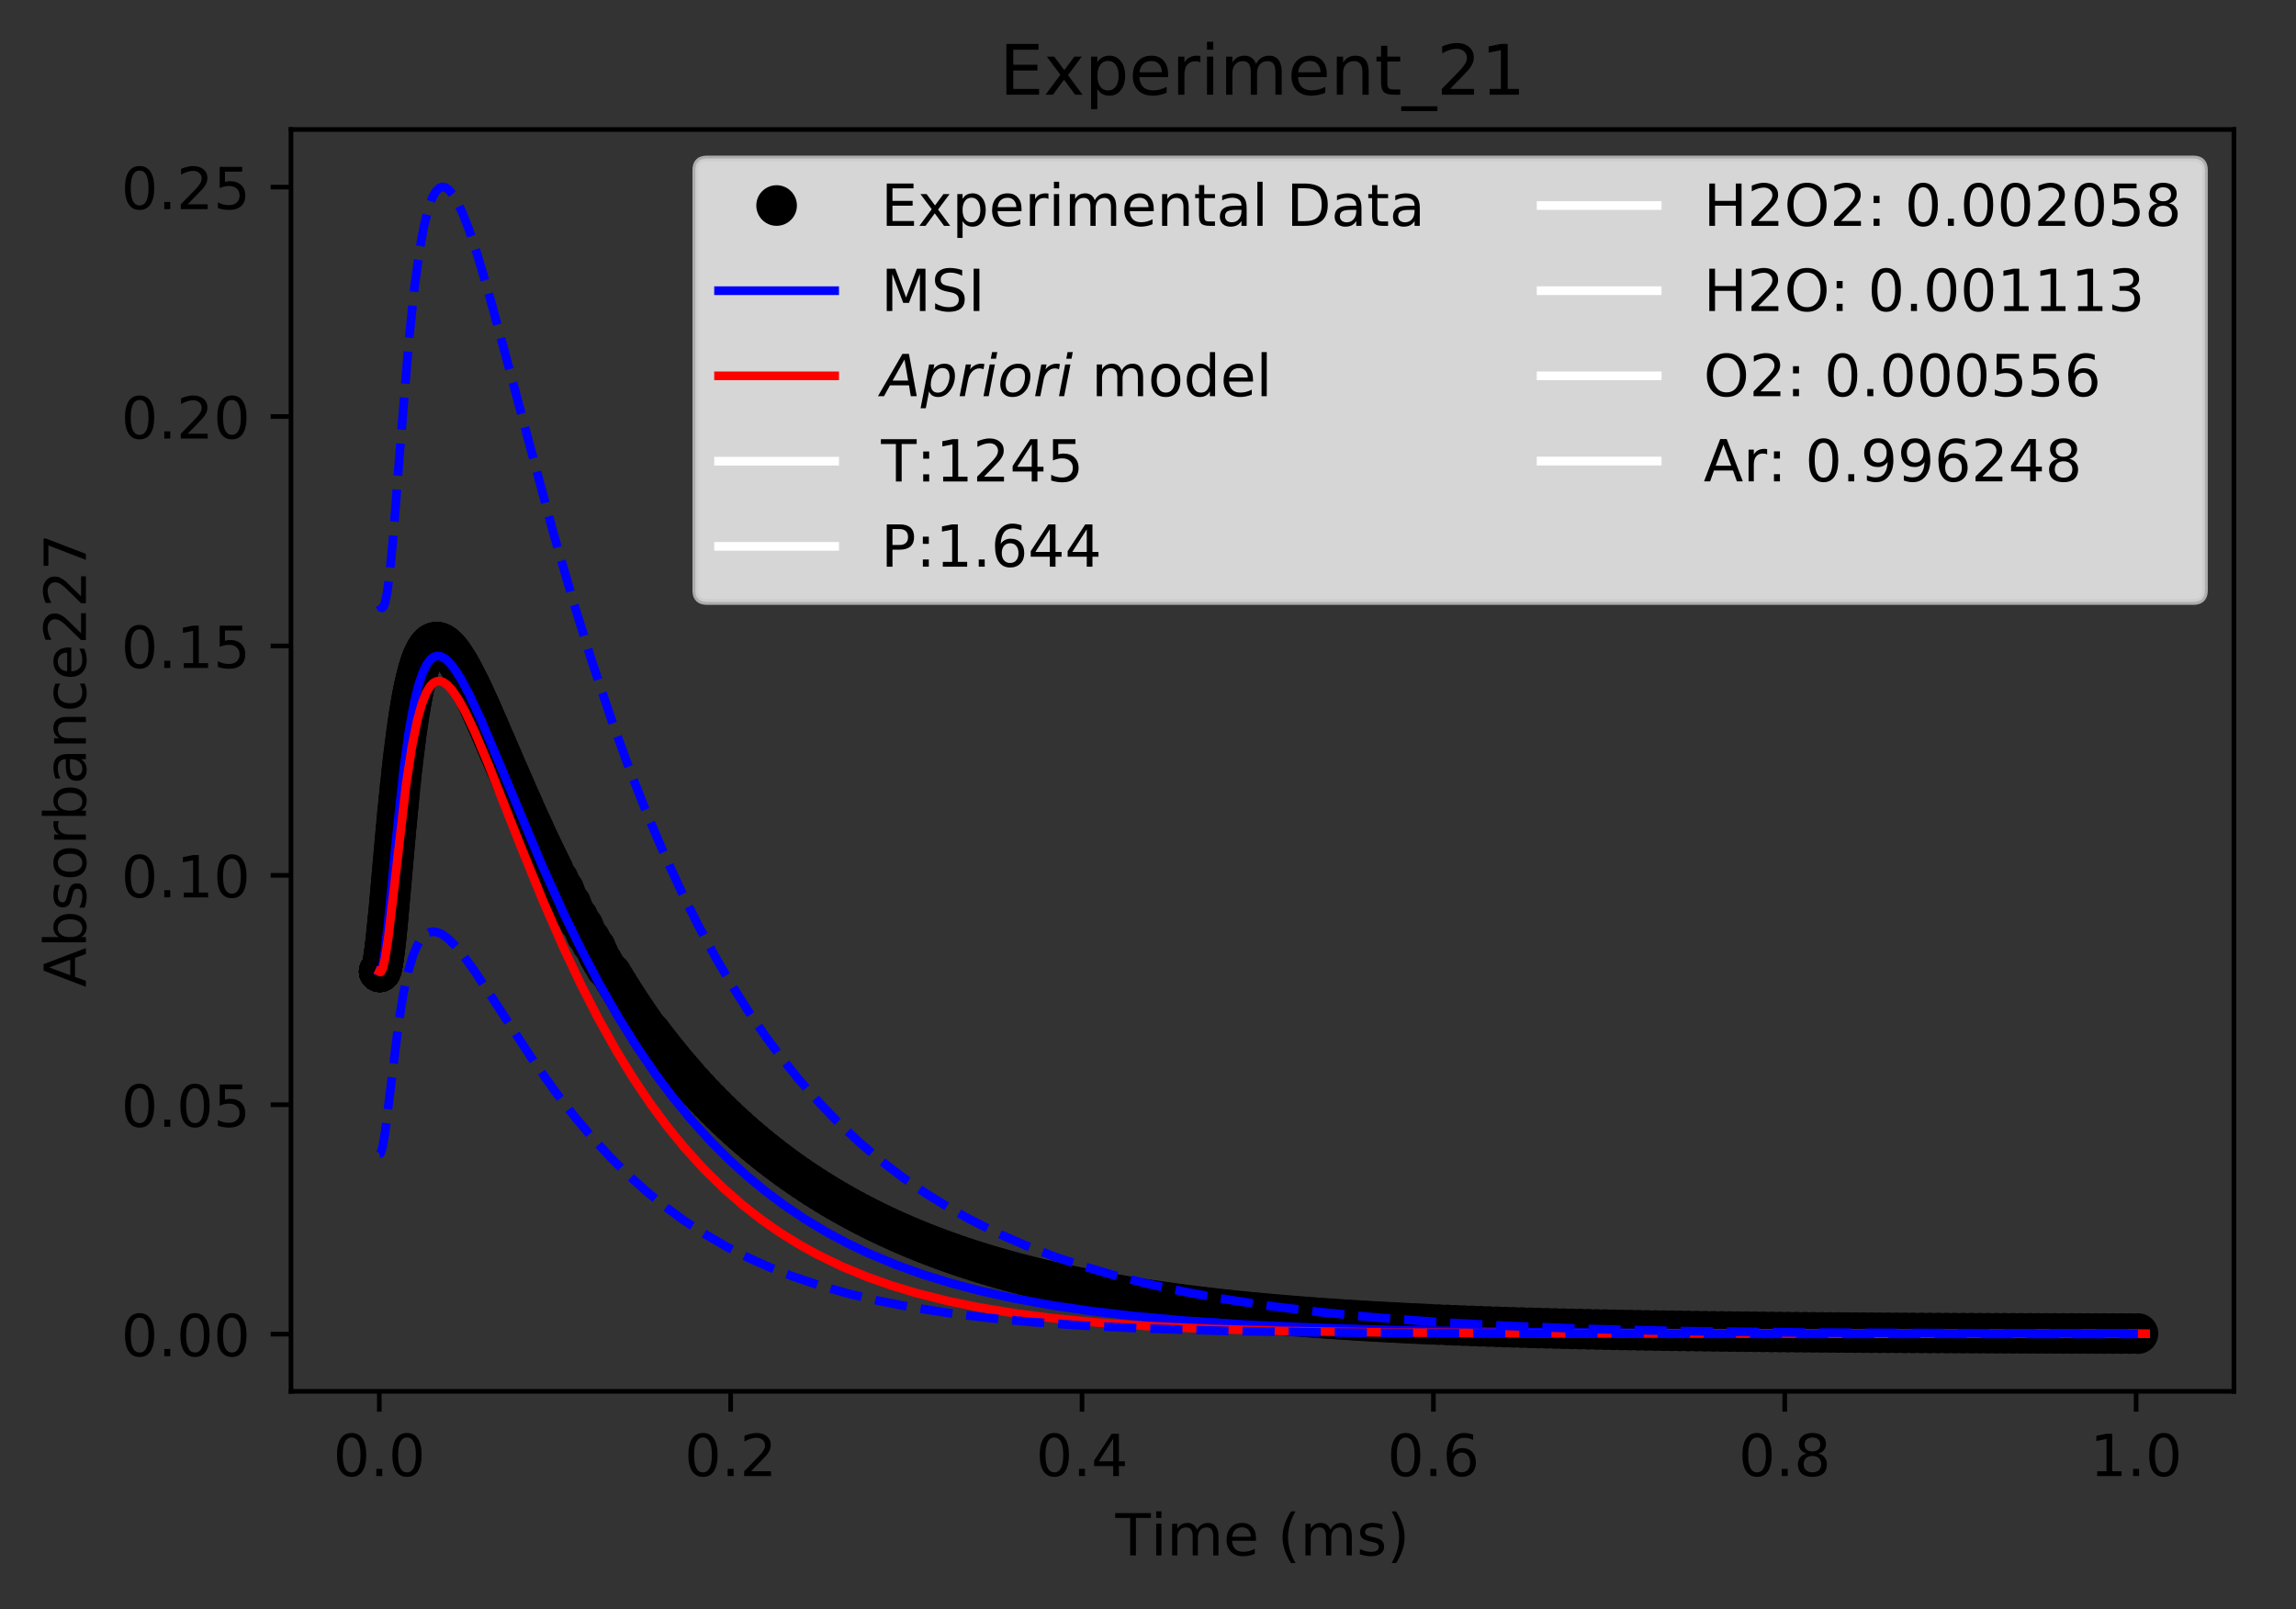 <?xml version="1.0" encoding="utf-8" standalone="no"?>
<!DOCTYPE svg PUBLIC "-//W3C//DTD SVG 1.1//EN"
  "http://www.w3.org/Graphics/SVG/1.1/DTD/svg11.dtd">
<!-- Created with matplotlib (https://matplotlib.org/) -->
<svg height="277.314pt" version="1.1" viewBox="0 0 395.644 277.314" width="395.644pt" xmlns="http://www.w3.org/2000/svg" xmlns:xlink="http://www.w3.org/1999/xlink">
 <rect x="0" y="0" width="395.644" height="277.314" fill="#333333" stroke="none"/>
 <defs>
  <style type="text/css">
*{stroke-linecap:butt;stroke-linejoin:round;}
  </style>
 </defs>
 <g id="figure_1">
  <g id="patch_1">
   <path d="M 0 277.314 
L 395.644 277.314 
L 395.644 0 
L 0 0 
z
" style="fill:none;"/>
  </g>
  <g id="axes_1">
   <g id="patch_2">
    <path d="M 50.144 239.758 
L 384.944 239.758 
L 384.944 22.318 
L 50.144 22.318 
z
" style="fill:none;"/>
   </g>
   <g id="matplotlib.axis_1">
    <g id="xtick_1">
     <g id="line2d_1">
      <defs>
       <path d="M 0 0 
L 0 3.5 
" id="m81b85b9031" style="stroke:#000000;stroke-width:0.8;"/>
      </defs>
      <g>
       <use style="stroke:#000000;stroke-width:0.8;" x="65.362" xlink:href="#m81b85b9031" y="239.758"/>
      </g>
     </g>
     <g id="text_1">
      <!-- 0.0 -->
      <defs>
       <path d="M 31.781 66.406 
Q 24.172 66.406 20.328 58.906 
Q 16.5 51.422 16.5 36.375 
Q 16.5 21.391 20.328 13.891 
Q 24.172 6.391 31.781 6.391 
Q 39.453 6.391 43.281 13.891 
Q 47.125 21.391 47.125 36.375 
Q 47.125 51.422 43.281 58.906 
Q 39.453 66.406 31.781 66.406 
z
M 31.781 74.219 
Q 44.047 74.219 50.516 64.516 
Q 56.984 54.828 56.984 36.375 
Q 56.984 17.969 50.516 8.266 
Q 44.047 -1.422 31.781 -1.422 
Q 19.531 -1.422 13.062 8.266 
Q 6.594 17.969 6.594 36.375 
Q 6.594 54.828 13.062 64.516 
Q 19.531 74.219 31.781 74.219 
z
" id="DejaVuSans-48"/>
       <path d="M 10.688 12.406 
L 21 12.406 
L 21 0 
L 10.688 0 
z
" id="DejaVuSans-46"/>
      </defs>
      <g transform="translate(57.41 254.357)scale(0.1 -0.1)">
       <use xlink:href="#DejaVuSans-48"/>
       <use x="63.623" xlink:href="#DejaVuSans-46"/>
       <use x="95.41" xlink:href="#DejaVuSans-48"/>
      </g>
     </g>
    </g>
    <g id="xtick_2">
     <g id="line2d_2">
      <g>
       <use style="stroke:#000000;stroke-width:0.8;" x="125.908" xlink:href="#m81b85b9031" y="239.758"/>
      </g>
     </g>
     <g id="text_2">
      <!-- 0.2 -->
      <defs>
       <path d="M 19.188 8.297 
L 53.609 8.297 
L 53.609 0 
L 7.328 0 
L 7.328 8.297 
Q 12.938 14.109 22.625 23.891 
Q 32.328 33.688 34.812 36.531 
Q 39.547 41.844 41.422 45.531 
Q 43.312 49.219 43.312 52.781 
Q 43.312 58.594 39.234 62.25 
Q 35.156 65.922 28.609 65.922 
Q 23.969 65.922 18.812 64.312 
Q 13.672 62.703 7.812 59.422 
L 7.812 69.391 
Q 13.766 71.781 18.938 73 
Q 24.125 74.219 28.422 74.219 
Q 39.75 74.219 46.484 68.547 
Q 53.219 62.891 53.219 53.422 
Q 53.219 48.922 51.531 44.891 
Q 49.859 40.875 45.406 35.406 
Q 44.188 33.984 37.641 27.219 
Q 31.109 20.453 19.188 8.297 
z
" id="DejaVuSans-50"/>
      </defs>
      <g transform="translate(117.957 254.357)scale(0.1 -0.1)">
       <use xlink:href="#DejaVuSans-48"/>
       <use x="63.623" xlink:href="#DejaVuSans-46"/>
       <use x="95.41" xlink:href="#DejaVuSans-50"/>
      </g>
     </g>
    </g>
    <g id="xtick_3">
     <g id="line2d_3">
      <g>
       <use style="stroke:#000000;stroke-width:0.8;" x="186.454" xlink:href="#m81b85b9031" y="239.758"/>
      </g>
     </g>
     <g id="text_3">
      <!-- 0.4 -->
      <defs>
       <path d="M 37.797 64.312 
L 12.891 25.391 
L 37.797 25.391 
z
M 35.203 72.906 
L 47.609 72.906 
L 47.609 25.391 
L 58.016 25.391 
L 58.016 17.188 
L 47.609 17.188 
L 47.609 0 
L 37.797 0 
L 37.797 17.188 
L 4.891 17.188 
L 4.891 26.703 
z
" id="DejaVuSans-52"/>
      </defs>
      <g transform="translate(178.503 254.357)scale(0.1 -0.1)">
       <use xlink:href="#DejaVuSans-48"/>
       <use x="63.623" xlink:href="#DejaVuSans-46"/>
       <use x="95.41" xlink:href="#DejaVuSans-52"/>
      </g>
     </g>
    </g>
    <g id="xtick_4">
     <g id="line2d_4">
      <g>
       <use style="stroke:#000000;stroke-width:0.8;" x="247" xlink:href="#m81b85b9031" y="239.758"/>
      </g>
     </g>
     <g id="text_4">
      <!-- 0.6 -->
      <defs>
       <path d="M 33.016 40.375 
Q 26.375 40.375 22.484 35.828 
Q 18.609 31.297 18.609 23.391 
Q 18.609 15.531 22.484 10.953 
Q 26.375 6.391 33.016 6.391 
Q 39.656 6.391 43.531 10.953 
Q 47.406 15.531 47.406 23.391 
Q 47.406 31.297 43.531 35.828 
Q 39.656 40.375 33.016 40.375 
z
M 52.594 71.297 
L 52.594 62.312 
Q 48.875 64.062 45.094 64.984 
Q 41.312 65.922 37.594 65.922 
Q 27.828 65.922 22.672 59.328 
Q 17.531 52.734 16.797 39.406 
Q 19.672 43.656 24.016 45.922 
Q 28.375 48.188 33.594 48.188 
Q 44.578 48.188 50.953 41.516 
Q 57.328 34.859 57.328 23.391 
Q 57.328 12.156 50.688 5.359 
Q 44.047 -1.422 33.016 -1.422 
Q 20.359 -1.422 13.672 8.266 
Q 6.984 17.969 6.984 36.375 
Q 6.984 53.656 15.188 63.938 
Q 23.391 74.219 37.203 74.219 
Q 40.922 74.219 44.703 73.484 
Q 48.484 72.75 52.594 71.297 
z
" id="DejaVuSans-54"/>
      </defs>
      <g transform="translate(239.049 254.357)scale(0.1 -0.1)">
       <use xlink:href="#DejaVuSans-48"/>
       <use x="63.623" xlink:href="#DejaVuSans-46"/>
       <use x="95.41" xlink:href="#DejaVuSans-54"/>
      </g>
     </g>
    </g>
    <g id="xtick_5">
     <g id="line2d_5">
      <g>
       <use style="stroke:#000000;stroke-width:0.8;" x="307.547" xlink:href="#m81b85b9031" y="239.758"/>
      </g>
     </g>
     <g id="text_5">
      <!-- 0.8 -->
      <defs>
       <path d="M 31.781 34.625 
Q 24.75 34.625 20.719 30.859 
Q 16.703 27.094 16.703 20.516 
Q 16.703 13.922 20.719 10.156 
Q 24.75 6.391 31.781 6.391 
Q 38.812 6.391 42.859 10.172 
Q 46.922 13.969 46.922 20.516 
Q 46.922 27.094 42.891 30.859 
Q 38.875 34.625 31.781 34.625 
z
M 21.922 38.812 
Q 15.578 40.375 12.031 44.719 
Q 8.5 49.078 8.5 55.328 
Q 8.5 64.062 14.719 69.141 
Q 20.953 74.219 31.781 74.219 
Q 42.672 74.219 48.875 69.141 
Q 55.078 64.062 55.078 55.328 
Q 55.078 49.078 51.531 44.719 
Q 48 40.375 41.703 38.812 
Q 48.828 37.156 52.797 32.312 
Q 56.781 27.484 56.781 20.516 
Q 56.781 9.906 50.312 4.234 
Q 43.844 -1.422 31.781 -1.422 
Q 19.734 -1.422 13.25 4.234 
Q 6.781 9.906 6.781 20.516 
Q 6.781 27.484 10.781 32.312 
Q 14.797 37.156 21.922 38.812 
z
M 18.312 54.391 
Q 18.312 48.734 21.844 45.562 
Q 25.391 42.391 31.781 42.391 
Q 38.141 42.391 41.719 45.562 
Q 45.312 48.734 45.312 54.391 
Q 45.312 60.062 41.719 63.234 
Q 38.141 66.406 31.781 66.406 
Q 25.391 66.406 21.844 63.234 
Q 18.312 60.062 18.312 54.391 
z
" id="DejaVuSans-56"/>
      </defs>
      <g transform="translate(299.595 254.357)scale(0.1 -0.1)">
       <use xlink:href="#DejaVuSans-48"/>
       <use x="63.623" xlink:href="#DejaVuSans-46"/>
       <use x="95.41" xlink:href="#DejaVuSans-56"/>
      </g>
     </g>
    </g>
    <g id="xtick_6">
     <g id="line2d_6">
      <g>
       <use style="stroke:#000000;stroke-width:0.8;" x="368.093" xlink:href="#m81b85b9031" y="239.758"/>
      </g>
     </g>
     <g id="text_6">
      <!-- 1.0 -->
      <defs>
       <path d="M 12.406 8.297 
L 28.516 8.297 
L 28.516 63.922 
L 10.984 60.406 
L 10.984 69.391 
L 28.422 72.906 
L 38.281 72.906 
L 38.281 8.297 
L 54.391 8.297 
L 54.391 0 
L 12.406 0 
z
" id="DejaVuSans-49"/>
      </defs>
      <g transform="translate(360.141 254.357)scale(0.1 -0.1)">
       <use xlink:href="#DejaVuSans-49"/>
       <use x="63.623" xlink:href="#DejaVuSans-46"/>
       <use x="95.41" xlink:href="#DejaVuSans-48"/>
      </g>
     </g>
    </g>
    <g id="text_7">
     <!-- Time (ms) -->
     <defs>
      <path d="M -0.297 72.906 
L 61.375 72.906 
L 61.375 64.594 
L 35.5 64.594 
L 35.5 0 
L 25.594 0 
L 25.594 64.594 
L -0.297 64.594 
z
" id="DejaVuSans-84"/>
      <path d="M 9.422 54.688 
L 18.406 54.688 
L 18.406 0 
L 9.422 0 
z
M 9.422 75.984 
L 18.406 75.984 
L 18.406 64.594 
L 9.422 64.594 
z
" id="DejaVuSans-105"/>
      <path d="M 52 44.188 
Q 55.375 50.25 60.062 53.125 
Q 64.75 56 71.094 56 
Q 79.641 56 84.281 50.016 
Q 88.922 44.047 88.922 33.016 
L 88.922 0 
L 79.891 0 
L 79.891 32.719 
Q 79.891 40.578 77.094 44.375 
Q 74.312 48.188 68.609 48.188 
Q 61.625 48.188 57.562 43.547 
Q 53.516 38.922 53.516 30.906 
L 53.516 0 
L 44.484 0 
L 44.484 32.719 
Q 44.484 40.625 41.703 44.406 
Q 38.922 48.188 33.109 48.188 
Q 26.219 48.188 22.156 43.531 
Q 18.109 38.875 18.109 30.906 
L 18.109 0 
L 9.078 0 
L 9.078 54.688 
L 18.109 54.688 
L 18.109 46.188 
Q 21.188 51.219 25.484 53.609 
Q 29.781 56 35.688 56 
Q 41.656 56 45.828 52.969 
Q 50 49.953 52 44.188 
z
" id="DejaVuSans-109"/>
      <path d="M 56.203 29.594 
L 56.203 25.203 
L 14.891 25.203 
Q 15.484 15.922 20.484 11.062 
Q 25.484 6.203 34.422 6.203 
Q 39.594 6.203 44.453 7.469 
Q 49.312 8.734 54.109 11.281 
L 54.109 2.781 
Q 49.266 0.734 44.188 -0.344 
Q 39.109 -1.422 33.891 -1.422 
Q 20.797 -1.422 13.156 6.188 
Q 5.516 13.812 5.516 26.812 
Q 5.516 40.234 12.766 48.109 
Q 20.016 56 32.328 56 
Q 43.359 56 49.781 48.891 
Q 56.203 41.797 56.203 29.594 
z
M 47.219 32.234 
Q 47.125 39.594 43.094 43.984 
Q 39.062 48.391 32.422 48.391 
Q 24.906 48.391 20.391 44.141 
Q 15.875 39.891 15.188 32.172 
z
" id="DejaVuSans-101"/>
      <path id="DejaVuSans-32"/>
      <path d="M 31 75.875 
Q 24.469 64.656 21.281 53.656 
Q 18.109 42.672 18.109 31.391 
Q 18.109 20.125 21.312 9.062 
Q 24.516 -2 31 -13.188 
L 23.188 -13.188 
Q 15.875 -1.703 12.234 9.375 
Q 8.594 20.453 8.594 31.391 
Q 8.594 42.281 12.203 53.312 
Q 15.828 64.359 23.188 75.875 
z
" id="DejaVuSans-40"/>
      <path d="M 44.281 53.078 
L 44.281 44.578 
Q 40.484 46.531 36.375 47.5 
Q 32.281 48.484 27.875 48.484 
Q 21.188 48.484 17.844 46.438 
Q 14.5 44.391 14.5 40.281 
Q 14.5 37.156 16.891 35.375 
Q 19.281 33.594 26.516 31.984 
L 29.594 31.297 
Q 39.156 29.25 43.188 25.516 
Q 47.219 21.781 47.219 15.094 
Q 47.219 7.469 41.188 3.016 
Q 35.156 -1.422 24.609 -1.422 
Q 20.219 -1.422 15.453 -0.562 
Q 10.688 0.297 5.422 2 
L 5.422 11.281 
Q 10.406 8.688 15.234 7.391 
Q 20.062 6.109 24.812 6.109 
Q 31.156 6.109 34.562 8.281 
Q 37.984 10.453 37.984 14.406 
Q 37.984 18.062 35.516 20.016 
Q 33.062 21.969 24.703 23.781 
L 21.578 24.516 
Q 13.234 26.266 9.516 29.906 
Q 5.812 33.547 5.812 39.891 
Q 5.812 47.609 11.281 51.797 
Q 16.75 56 26.812 56 
Q 31.781 56 36.172 55.266 
Q 40.578 54.547 44.281 53.078 
z
" id="DejaVuSans-115"/>
      <path d="M 8.016 75.875 
L 15.828 75.875 
Q 23.141 64.359 26.781 53.312 
Q 30.422 42.281 30.422 31.391 
Q 30.422 20.453 26.781 9.375 
Q 23.141 -1.703 15.828 -13.188 
L 8.016 -13.188 
Q 14.5 -2 17.703 9.062 
Q 20.906 20.125 20.906 31.391 
Q 20.906 42.672 17.703 53.656 
Q 14.5 64.656 8.016 75.875 
z
" id="DejaVuSans-41"/>
     </defs>
     <g transform="translate(192.191 268.035)scale(0.1 -0.1)">
      <use xlink:href="#DejaVuSans-84"/>
      <use x="61.037" xlink:href="#DejaVuSans-105"/>
      <use x="88.82" xlink:href="#DejaVuSans-109"/>
      <use x="186.232" xlink:href="#DejaVuSans-101"/>
      <use x="247.756" xlink:href="#DejaVuSans-32"/>
      <use x="279.543" xlink:href="#DejaVuSans-40"/>
      <use x="318.557" xlink:href="#DejaVuSans-109"/>
      <use x="415.969" xlink:href="#DejaVuSans-115"/>
      <use x="468.068" xlink:href="#DejaVuSans-41"/>
     </g>
    </g>
   </g>
   <g id="matplotlib.axis_2">
    <g id="ytick_1">
     <g id="line2d_7">
      <defs>
       <path d="M 0 0 
L -3.5 0 
" id="mede023e7c3" style="stroke:#000000;stroke-width:0.8;"/>
      </defs>
      <g>
       <use style="stroke:#000000;stroke-width:0.8;" x="50.144" xlink:href="#mede023e7c3" y="229.903"/>
      </g>
     </g>
     <g id="text_8">
      <!-- 0.00 -->
      <g transform="translate(20.878 233.703)scale(0.1 -0.1)">
       <use xlink:href="#DejaVuSans-48"/>
       <use x="63.623" xlink:href="#DejaVuSans-46"/>
       <use x="95.41" xlink:href="#DejaVuSans-48"/>
       <use x="159.033" xlink:href="#DejaVuSans-48"/>
      </g>
     </g>
    </g>
    <g id="ytick_2">
     <g id="line2d_8">
      <g>
       <use style="stroke:#000000;stroke-width:0.8;" x="50.144" xlink:href="#mede023e7c3" y="190.37"/>
      </g>
     </g>
     <g id="text_9">
      <!-- 0.05 -->
      <defs>
       <path d="M 10.797 72.906 
L 49.516 72.906 
L 49.516 64.594 
L 19.828 64.594 
L 19.828 46.734 
Q 21.969 47.469 24.109 47.828 
Q 26.266 48.188 28.422 48.188 
Q 40.625 48.188 47.75 41.5 
Q 54.891 34.812 54.891 23.391 
Q 54.891 11.625 47.562 5.094 
Q 40.234 -1.422 26.906 -1.422 
Q 22.312 -1.422 17.547 -0.641 
Q 12.797 0.141 7.719 1.703 
L 7.719 11.625 
Q 12.109 9.234 16.797 8.062 
Q 21.484 6.891 26.703 6.891 
Q 35.156 6.891 40.078 11.328 
Q 45.016 15.766 45.016 23.391 
Q 45.016 31 40.078 35.438 
Q 35.156 39.891 26.703 39.891 
Q 22.75 39.891 18.812 39.016 
Q 14.891 38.141 10.797 36.281 
z
" id="DejaVuSans-53"/>
      </defs>
      <g transform="translate(20.878 194.17)scale(0.1 -0.1)">
       <use xlink:href="#DejaVuSans-48"/>
       <use x="63.623" xlink:href="#DejaVuSans-46"/>
       <use x="95.41" xlink:href="#DejaVuSans-48"/>
       <use x="159.033" xlink:href="#DejaVuSans-53"/>
      </g>
     </g>
    </g>
    <g id="ytick_3">
     <g id="line2d_9">
      <g>
       <use style="stroke:#000000;stroke-width:0.8;" x="50.144" xlink:href="#mede023e7c3" y="150.837"/>
      </g>
     </g>
     <g id="text_10">
      <!-- 0.10 -->
      <g transform="translate(20.878 154.637)scale(0.1 -0.1)">
       <use xlink:href="#DejaVuSans-48"/>
       <use x="63.623" xlink:href="#DejaVuSans-46"/>
       <use x="95.41" xlink:href="#DejaVuSans-49"/>
       <use x="159.033" xlink:href="#DejaVuSans-48"/>
      </g>
     </g>
    </g>
    <g id="ytick_4">
     <g id="line2d_10">
      <g>
       <use style="stroke:#000000;stroke-width:0.8;" x="50.144" xlink:href="#mede023e7c3" y="111.304"/>
      </g>
     </g>
     <g id="text_11">
      <!-- 0.15 -->
      <g transform="translate(20.878 115.104)scale(0.1 -0.1)">
       <use xlink:href="#DejaVuSans-48"/>
       <use x="63.623" xlink:href="#DejaVuSans-46"/>
       <use x="95.41" xlink:href="#DejaVuSans-49"/>
       <use x="159.033" xlink:href="#DejaVuSans-53"/>
      </g>
     </g>
    </g>
    <g id="ytick_5">
     <g id="line2d_11">
      <g>
       <use style="stroke:#000000;stroke-width:0.8;" x="50.144" xlink:href="#mede023e7c3" y="71.771"/>
      </g>
     </g>
     <g id="text_12">
      <!-- 0.20 -->
      <g transform="translate(20.878 75.571)scale(0.1 -0.1)">
       <use xlink:href="#DejaVuSans-48"/>
       <use x="63.623" xlink:href="#DejaVuSans-46"/>
       <use x="95.41" xlink:href="#DejaVuSans-50"/>
       <use x="159.033" xlink:href="#DejaVuSans-48"/>
      </g>
     </g>
    </g>
    <g id="ytick_6">
     <g id="line2d_12">
      <g>
       <use style="stroke:#000000;stroke-width:0.8;" x="50.144" xlink:href="#mede023e7c3" y="32.239"/>
      </g>
     </g>
     <g id="text_13">
      <!-- 0.25 -->
      <g transform="translate(20.878 36.038)scale(0.1 -0.1)">
       <use xlink:href="#DejaVuSans-48"/>
       <use x="63.623" xlink:href="#DejaVuSans-46"/>
       <use x="95.41" xlink:href="#DejaVuSans-50"/>
       <use x="159.033" xlink:href="#DejaVuSans-53"/>
      </g>
     </g>
    </g>
    <g id="text_14">
     <!-- Absorbance227 -->
     <defs>
      <path d="M 34.188 63.188 
L 20.797 26.906 
L 47.609 26.906 
z
M 28.609 72.906 
L 39.797 72.906 
L 67.578 0 
L 57.328 0 
L 50.688 18.703 
L 17.828 18.703 
L 11.188 0 
L 0.781 0 
z
" id="DejaVuSans-65"/>
      <path d="M 48.688 27.297 
Q 48.688 37.203 44.609 42.844 
Q 40.531 48.484 33.406 48.484 
Q 26.266 48.484 22.188 42.844 
Q 18.109 37.203 18.109 27.297 
Q 18.109 17.391 22.188 11.75 
Q 26.266 6.109 33.406 6.109 
Q 40.531 6.109 44.609 11.75 
Q 48.688 17.391 48.688 27.297 
z
M 18.109 46.391 
Q 20.953 51.266 25.266 53.625 
Q 29.594 56 35.594 56 
Q 45.562 56 51.781 48.094 
Q 58.016 40.188 58.016 27.297 
Q 58.016 14.406 51.781 6.484 
Q 45.562 -1.422 35.594 -1.422 
Q 29.594 -1.422 25.266 0.953 
Q 20.953 3.328 18.109 8.203 
L 18.109 0 
L 9.078 0 
L 9.078 75.984 
L 18.109 75.984 
z
" id="DejaVuSans-98"/>
      <path d="M 30.609 48.391 
Q 23.391 48.391 19.188 42.75 
Q 14.984 37.109 14.984 27.297 
Q 14.984 17.484 19.156 11.844 
Q 23.344 6.203 30.609 6.203 
Q 37.797 6.203 41.984 11.859 
Q 46.188 17.531 46.188 27.297 
Q 46.188 37.016 41.984 42.703 
Q 37.797 48.391 30.609 48.391 
z
M 30.609 56 
Q 42.328 56 49.016 48.375 
Q 55.719 40.766 55.719 27.297 
Q 55.719 13.875 49.016 6.219 
Q 42.328 -1.422 30.609 -1.422 
Q 18.844 -1.422 12.172 6.219 
Q 5.516 13.875 5.516 27.297 
Q 5.516 40.766 12.172 48.375 
Q 18.844 56 30.609 56 
z
" id="DejaVuSans-111"/>
      <path d="M 41.109 46.297 
Q 39.594 47.172 37.812 47.578 
Q 36.031 48 33.891 48 
Q 26.266 48 22.188 43.047 
Q 18.109 38.094 18.109 28.812 
L 18.109 0 
L 9.078 0 
L 9.078 54.688 
L 18.109 54.688 
L 18.109 46.188 
Q 20.953 51.172 25.484 53.578 
Q 30.031 56 36.531 56 
Q 37.453 56 38.578 55.875 
Q 39.703 55.766 41.062 55.516 
z
" id="DejaVuSans-114"/>
      <path d="M 34.281 27.484 
Q 23.391 27.484 19.188 25 
Q 14.984 22.516 14.984 16.5 
Q 14.984 11.719 18.141 8.906 
Q 21.297 6.109 26.703 6.109 
Q 34.188 6.109 38.703 11.406 
Q 43.219 16.703 43.219 25.484 
L 43.219 27.484 
z
M 52.203 31.203 
L 52.203 0 
L 43.219 0 
L 43.219 8.297 
Q 40.141 3.328 35.547 0.953 
Q 30.953 -1.422 24.312 -1.422 
Q 15.922 -1.422 10.953 3.297 
Q 6 8.016 6 15.922 
Q 6 25.141 12.172 29.828 
Q 18.359 34.516 30.609 34.516 
L 43.219 34.516 
L 43.219 35.406 
Q 43.219 41.609 39.141 45 
Q 35.062 48.391 27.688 48.391 
Q 23 48.391 18.547 47.266 
Q 14.109 46.141 10.016 43.891 
L 10.016 52.203 
Q 14.938 54.109 19.578 55.047 
Q 24.219 56 28.609 56 
Q 40.484 56 46.344 49.844 
Q 52.203 43.703 52.203 31.203 
z
" id="DejaVuSans-97"/>
      <path d="M 54.891 33.016 
L 54.891 0 
L 45.906 0 
L 45.906 32.719 
Q 45.906 40.484 42.875 44.328 
Q 39.844 48.188 33.797 48.188 
Q 26.516 48.188 22.312 43.547 
Q 18.109 38.922 18.109 30.906 
L 18.109 0 
L 9.078 0 
L 9.078 54.688 
L 18.109 54.688 
L 18.109 46.188 
Q 21.344 51.125 25.703 53.562 
Q 30.078 56 35.797 56 
Q 45.219 56 50.047 50.172 
Q 54.891 44.344 54.891 33.016 
z
" id="DejaVuSans-110"/>
      <path d="M 48.781 52.594 
L 48.781 44.188 
Q 44.969 46.297 41.141 47.344 
Q 37.312 48.391 33.406 48.391 
Q 24.656 48.391 19.812 42.844 
Q 14.984 37.312 14.984 27.297 
Q 14.984 17.281 19.812 11.734 
Q 24.656 6.203 33.406 6.203 
Q 37.312 6.203 41.141 7.25 
Q 44.969 8.297 48.781 10.406 
L 48.781 2.094 
Q 45.016 0.344 40.984 -0.531 
Q 36.969 -1.422 32.422 -1.422 
Q 20.062 -1.422 12.781 6.344 
Q 5.516 14.109 5.516 27.297 
Q 5.516 40.672 12.859 48.328 
Q 20.219 56 33.016 56 
Q 37.156 56 41.109 55.141 
Q 45.062 54.297 48.781 52.594 
z
" id="DejaVuSans-99"/>
      <path d="M 8.203 72.906 
L 55.078 72.906 
L 55.078 68.703 
L 28.609 0 
L 18.312 0 
L 43.219 64.594 
L 8.203 64.594 
z
" id="DejaVuSans-55"/>
     </defs>
     <g transform="translate(14.798 170.129)rotate(-90)scale(0.1 -0.1)">
      <use xlink:href="#DejaVuSans-65"/>
      <use x="68.408" xlink:href="#DejaVuSans-98"/>
      <use x="131.885" xlink:href="#DejaVuSans-115"/>
      <use x="183.984" xlink:href="#DejaVuSans-111"/>
      <use x="245.166" xlink:href="#DejaVuSans-114"/>
      <use x="286.279" xlink:href="#DejaVuSans-98"/>
      <use x="349.756" xlink:href="#DejaVuSans-97"/>
      <use x="411.035" xlink:href="#DejaVuSans-110"/>
      <use x="474.414" xlink:href="#DejaVuSans-99"/>
      <use x="529.395" xlink:href="#DejaVuSans-101"/>
      <use x="590.918" xlink:href="#DejaVuSans-50"/>
      <use x="654.541" xlink:href="#DejaVuSans-50"/>
      <use x="718.164" xlink:href="#DejaVuSans-55"/>
     </g>
    </g>
   </g>
   <g id="line2d_13">
    <defs>
     <path d="M 0 3 
C 0.796 3 1.559 2.684 2.121 2.121 
C 2.684 1.559 3 0.796 3 0 
C 3 -0.796 2.684 -1.559 2.121 -2.121 
C 1.559 -2.684 0.796 -3 0 -3 
C -0.796 -3 -1.559 -2.684 -2.121 -2.121 
C -2.684 -1.559 -3 -0.796 -3 0 
C -3 0.796 -2.684 1.559 -2.121 2.121 
C -1.559 2.684 -0.796 3 0 3 
z
" id="medf112a61b" style="stroke:#000000;"/>
    </defs>
    <g clip-path="url(#p89a3ed3de4)">
     <use style="stroke:#000000;" x="65.362" xlink:href="#medf112a61b" y="167.411"/>
     <use style="stroke:#000000;" x="65.362" xlink:href="#medf112a61b" y="167.411"/>
     <use style="stroke:#000000;" x="65.362" xlink:href="#medf112a61b" y="167.411"/>
     <use style="stroke:#000000;" x="65.362" xlink:href="#medf112a61b" y="167.411"/>
     <use style="stroke:#000000;" x="65.362" xlink:href="#medf112a61b" y="167.411"/>
     <use style="stroke:#000000;" x="65.362" xlink:href="#medf112a61b" y="167.411"/>
     <use style="stroke:#000000;" x="65.362" xlink:href="#medf112a61b" y="167.411"/>
     <use style="stroke:#000000;" x="65.362" xlink:href="#medf112a61b" y="167.411"/>
     <use style="stroke:#000000;" x="65.362" xlink:href="#medf112a61b" y="167.411"/>
     <use style="stroke:#000000;" x="65.362" xlink:href="#medf112a61b" y="167.411"/>
     <use style="stroke:#000000;" x="65.363" xlink:href="#medf112a61b" y="167.412"/>
     <use style="stroke:#000000;" x="65.363" xlink:href="#medf112a61b" y="167.413"/>
     <use style="stroke:#000000;" x="65.364" xlink:href="#medf112a61b" y="167.413"/>
     <use style="stroke:#000000;" x="65.365" xlink:href="#medf112a61b" y="167.414"/>
     <use style="stroke:#000000;" x="65.366" xlink:href="#medf112a61b" y="167.415"/>
     <use style="stroke:#000000;" x="65.366" xlink:href="#medf112a61b" y="167.416"/>
     <use style="stroke:#000000;" x="65.367" xlink:href="#medf112a61b" y="167.417"/>
     <use style="stroke:#000000;" x="65.368" xlink:href="#medf112a61b" y="167.417"/>
     <use style="stroke:#000000;" x="65.369" xlink:href="#medf112a61b" y="167.419"/>
     <use style="stroke:#000000;" x="65.371" xlink:href="#medf112a61b" y="167.421"/>
     <use style="stroke:#000000;" x="65.373" xlink:href="#medf112a61b" y="167.423"/>
     <use style="stroke:#000000;" x="65.374" xlink:href="#medf112a61b" y="167.424"/>
     <use style="stroke:#000000;" x="65.376" xlink:href="#medf112a61b" y="167.426"/>
     <use style="stroke:#000000;" x="65.38" xlink:href="#medf112a61b" y="167.43"/>
     <use style="stroke:#000000;" x="65.387" xlink:href="#medf112a61b" y="167.436"/>
     <use style="stroke:#000000;" x="65.393" xlink:href="#medf112a61b" y="167.441"/>
     <use style="stroke:#000000;" x="65.4" xlink:href="#medf112a61b" y="167.445"/>
     <use style="stroke:#000000;" x="65.406" xlink:href="#medf112a61b" y="167.449"/>
     <use style="stroke:#000000;" x="65.413" xlink:href="#medf112a61b" y="167.452"/>
     <use style="stroke:#000000;" x="65.419" xlink:href="#medf112a61b" y="167.455"/>
     <use style="stroke:#000000;" x="65.426" xlink:href="#medf112a61b" y="167.457"/>
     <use style="stroke:#000000;" x="65.433" xlink:href="#medf112a61b" y="167.459"/>
     <use style="stroke:#000000;" x="65.439" xlink:href="#medf112a61b" y="167.46"/>
     <use style="stroke:#000000;" x="65.446" xlink:href="#medf112a61b" y="167.46"/>
     <use style="stroke:#000000;" x="65.459" xlink:href="#medf112a61b" y="167.459"/>
     <use style="stroke:#000000;" x="65.472" xlink:href="#medf112a61b" y="167.456"/>
     <use style="stroke:#000000;" x="65.485" xlink:href="#medf112a61b" y="167.45"/>
     <use style="stroke:#000000;" x="65.498" xlink:href="#medf112a61b" y="167.443"/>
     <use style="stroke:#000000;" x="65.511" xlink:href="#medf112a61b" y="167.433"/>
     <use style="stroke:#000000;" x="65.524" xlink:href="#medf112a61b" y="167.421"/>
     <use style="stroke:#000000;" x="65.538" xlink:href="#medf112a61b" y="167.406"/>
     <use style="stroke:#000000;" x="65.551" xlink:href="#medf112a61b" y="167.39"/>
     <use style="stroke:#000000;" x="65.574" xlink:href="#medf112a61b" y="167.356"/>
     <use style="stroke:#000000;" x="65.596" xlink:href="#medf112a61b" y="167.317"/>
     <use style="stroke:#000000;" x="65.619" xlink:href="#medf112a61b" y="167.271"/>
     <use style="stroke:#000000;" x="65.641" xlink:href="#medf112a61b" y="167.219"/>
     <use style="stroke:#000000;" x="65.664" xlink:href="#medf112a61b" y="167.161"/>
     <use style="stroke:#000000;" x="65.686" xlink:href="#medf112a61b" y="167.098"/>
     <use style="stroke:#000000;" x="65.71" xlink:href="#medf112a61b" y="167.029"/>
     <use style="stroke:#000000;" x="65.731" xlink:href="#medf112a61b" y="166.954"/>
     <use style="stroke:#000000;" x="65.768" xlink:href="#medf112a61b" y="166.826"/>
     <use style="stroke:#000000;" x="65.804" xlink:href="#medf112a61b" y="166.684"/>
     <use style="stroke:#000000;" x="65.837" xlink:href="#medf112a61b" y="166.53"/>
     <use style="stroke:#000000;" x="65.874" xlink:href="#medf112a61b" y="166.363"/>
     <use style="stroke:#000000;" x="65.91" xlink:href="#medf112a61b" y="166.185"/>
     <use style="stroke:#000000;" x="65.946" xlink:href="#medf112a61b" y="165.995"/>
     <use style="stroke:#000000;" x="65.983" xlink:href="#medf112a61b" y="165.794"/>
     <use style="stroke:#000000;" x="66.016" xlink:href="#medf112a61b" y="165.582"/>
     <use style="stroke:#000000;" x="66.052" xlink:href="#medf112a61b" y="165.36"/>
     <use style="stroke:#000000;" x="66.088" xlink:href="#medf112a61b" y="165.128"/>
     <use style="stroke:#000000;" x="66.125" xlink:href="#medf112a61b" y="164.886"/>
     <use style="stroke:#000000;" x="66.158" xlink:href="#medf112a61b" y="164.635"/>
     <use style="stroke:#000000;" x="66.194" xlink:href="#medf112a61b" y="164.375"/>
     <use style="stroke:#000000;" x="66.231" xlink:href="#medf112a61b" y="164.106"/>
     <use style="stroke:#000000;" x="66.267" xlink:href="#medf112a61b" y="163.829"/>
     <use style="stroke:#000000;" x="66.3" xlink:href="#medf112a61b" y="163.544"/>
     <use style="stroke:#000000;" x="66.337" xlink:href="#medf112a61b" y="163.252"/>
     <use style="stroke:#000000;" x="66.373" xlink:href="#medf112a61b" y="162.952"/>
     <use style="stroke:#000000;" x="66.409" xlink:href="#medf112a61b" y="162.645"/>
     <use style="stroke:#000000;" x="66.443" xlink:href="#medf112a61b" y="162.331"/>
     <use style="stroke:#000000;" x="66.479" xlink:href="#medf112a61b" y="162.011"/>
     <use style="stroke:#000000;" x="66.515" xlink:href="#medf112a61b" y="161.685"/>
     <use style="stroke:#000000;" x="66.552" xlink:href="#medf112a61b" y="161.353"/>
     <use style="stroke:#000000;" x="66.588" xlink:href="#medf112a61b" y="161.015"/>
     <use style="stroke:#000000;" x="66.621" xlink:href="#medf112a61b" y="160.672"/>
     <use style="stroke:#000000;" x="66.658" xlink:href="#medf112a61b" y="160.324"/>
     <use style="stroke:#000000;" x="66.694" xlink:href="#medf112a61b" y="159.971"/>
     <use style="stroke:#000000;" x="66.73" xlink:href="#medf112a61b" y="159.613"/>
     <use style="stroke:#000000;" x="66.764" xlink:href="#medf112a61b" y="159.252"/>
     <use style="stroke:#000000;" x="66.8" xlink:href="#medf112a61b" y="158.886"/>
     <use style="stroke:#000000;" x="66.836" xlink:href="#medf112a61b" y="158.516"/>
     <use style="stroke:#000000;" x="66.873" xlink:href="#medf112a61b" y="158.143"/>
     <use style="stroke:#000000;" x="66.906" xlink:href="#medf112a61b" y="157.767"/>
     <use style="stroke:#000000;" x="66.96" xlink:href="#medf112a61b" y="157.194"/>
     <use style="stroke:#000000;" x="67.015" xlink:href="#medf112a61b" y="156.614"/>
     <use style="stroke:#000000;" x="67.069" xlink:href="#medf112a61b" y="156.029"/>
     <use style="stroke:#000000;" x="67.121" xlink:href="#medf112a61b" y="155.439"/>
     <use style="stroke:#000000;" x="67.175" xlink:href="#medf112a61b" y="154.844"/>
     <use style="stroke:#000000;" x="67.23" xlink:href="#medf112a61b" y="154.245"/>
     <use style="stroke:#000000;" x="67.281" xlink:href="#medf112a61b" y="153.643"/>
     <use style="stroke:#000000;" x="67.336" xlink:href="#medf112a61b" y="153.039"/>
     <use style="stroke:#000000;" x="67.39" xlink:href="#medf112a61b" y="152.432"/>
     <use style="stroke:#000000;" x="67.445" xlink:href="#medf112a61b" y="151.824"/>
     <use style="stroke:#000000;" x="67.496" xlink:href="#medf112a61b" y="151.214"/>
     <use style="stroke:#000000;" x="67.551" xlink:href="#medf112a61b" y="150.603"/>
     <use style="stroke:#000000;" x="67.605" xlink:href="#medf112a61b" y="149.993"/>
     <use style="stroke:#000000;" x="67.657" xlink:href="#medf112a61b" y="149.383"/>
     <use style="stroke:#000000;" x="67.711" xlink:href="#medf112a61b" y="148.773"/>
     <use style="stroke:#000000;" x="67.766" xlink:href="#medf112a61b" y="148.165"/>
     <use style="stroke:#000000;" x="67.82" xlink:href="#medf112a61b" y="147.557"/>
     <use style="stroke:#000000;" x="67.872" xlink:href="#medf112a61b" y="146.951"/>
     <use style="stroke:#000000;" x="67.926" xlink:href="#medf112a61b" y="146.348"/>
     <use style="stroke:#000000;" x="67.981" xlink:href="#medf112a61b" y="145.747"/>
     <use style="stroke:#000000;" x="68.032" xlink:href="#medf112a61b" y="145.148"/>
     <use style="stroke:#000000;" x="68.087" xlink:href="#medf112a61b" y="144.552"/>
     <use style="stroke:#000000;" x="68.141" xlink:href="#medf112a61b" y="143.96"/>
     <use style="stroke:#000000;" x="68.195" xlink:href="#medf112a61b" y="143.371"/>
     <use style="stroke:#000000;" x="68.247" xlink:href="#medf112a61b" y="142.785"/>
     <use style="stroke:#000000;" x="68.301" xlink:href="#medf112a61b" y="142.204"/>
     <use style="stroke:#000000;" x="68.356" xlink:href="#medf112a61b" y="141.627"/>
     <use style="stroke:#000000;" x="68.42" xlink:href="#medf112a61b" y="141.054"/>
     <use style="stroke:#000000;" x="68.45" xlink:href="#medf112a61b" y="140.485"/>
     <use style="stroke:#000000;" x="68.51" xlink:href="#medf112a61b" y="139.922"/>
     <use style="stroke:#000000;" x="68.571" xlink:href="#medf112a61b" y="139.363"/>
     <use style="stroke:#000000;" x="68.631" xlink:href="#medf112a61b" y="138.808"/>
     <use style="stroke:#000000;" x="68.692" xlink:href="#medf112a61b" y="138.26"/>
     <use style="stroke:#000000;" x="68.722" xlink:href="#medf112a61b" y="137.716"/>
     <use style="stroke:#000000;" x="68.783" xlink:href="#medf112a61b" y="137.178"/>
     <use style="stroke:#000000;" x="68.874" xlink:href="#medf112a61b" y="136.374"/>
     <use style="stroke:#000000;" x="68.934" xlink:href="#medf112a61b" y="135.583"/>
     <use style="stroke:#000000;" x="69.025" xlink:href="#medf112a61b" y="134.806"/>
     <use style="stroke:#000000;" x="69.116" xlink:href="#medf112a61b" y="134.041"/>
     <use style="stroke:#000000;" x="69.176" xlink:href="#medf112a61b" y="133.291"/>
     <use style="stroke:#000000;" x="69.267" xlink:href="#medf112a61b" y="132.554"/>
     <use style="stroke:#000000;" x="69.358" xlink:href="#medf112a61b" y="131.832"/>
     <use style="stroke:#000000;" x="69.419" xlink:href="#medf112a61b" y="131.123"/>
     <use style="stroke:#000000;" x="69.509" xlink:href="#medf112a61b" y="130.429"/>
     <use style="stroke:#000000;" x="69.6" xlink:href="#medf112a61b" y="129.749"/>
     <use style="stroke:#000000;" x="69.691" xlink:href="#medf112a61b" y="129.083"/>
     <use style="stroke:#000000;" x="69.752" xlink:href="#medf112a61b" y="128.432"/>
     <use style="stroke:#000000;" x="69.842" xlink:href="#medf112a61b" y="127.794"/>
     <use style="stroke:#000000;" x="69.933" xlink:href="#medf112a61b" y="127.171"/>
     <use style="stroke:#000000;" x="69.994" xlink:href="#medf112a61b" y="126.563"/>
     <use style="stroke:#000000;" x="70.085" xlink:href="#medf112a61b" y="125.969"/>
     <use style="stroke:#000000;" x="70.175" xlink:href="#medf112a61b" y="125.388"/>
     <use style="stroke:#000000;" x="70.236" xlink:href="#medf112a61b" y="124.822"/>
     <use style="stroke:#000000;" x="70.327" xlink:href="#medf112a61b" y="124.27"/>
     <use style="stroke:#000000;" x="70.418" xlink:href="#medf112a61b" y="123.732"/>
     <use style="stroke:#000000;" x="70.478" xlink:href="#medf112a61b" y="123.208"/>
     <use style="stroke:#000000;" x="70.569" xlink:href="#medf112a61b" y="122.696"/>
     <use style="stroke:#000000;" x="70.66" xlink:href="#medf112a61b" y="122.199"/>
     <use style="stroke:#000000;" x="70.72" xlink:href="#medf112a61b" y="121.715"/>
     <use style="stroke:#000000;" x="70.811" xlink:href="#medf112a61b" y="121.244"/>
     <use style="stroke:#000000;" x="70.902" xlink:href="#medf112a61b" y="120.786"/>
     <use style="stroke:#000000;" x="70.962" xlink:href="#medf112a61b" y="120.341"/>
     <use style="stroke:#000000;" x="71.053" xlink:href="#medf112a61b" y="119.908"/>
     <use style="stroke:#000000;" x="71.144" xlink:href="#medf112a61b" y="119.489"/>
     <use style="stroke:#000000;" x="71.205" xlink:href="#medf112a61b" y="119.081"/>
     <use style="stroke:#000000;" x="71.295" xlink:href="#medf112a61b" y="118.685"/>
     <use style="stroke:#000000;" x="71.386" xlink:href="#medf112a61b" y="118.302"/>
     <use style="stroke:#000000;" x="71.447" xlink:href="#medf112a61b" y="117.931"/>
     <use style="stroke:#000000;" x="71.538" xlink:href="#medf112a61b" y="117.57"/>
     <use style="stroke:#000000;" x="71.628" xlink:href="#medf112a61b" y="117.223"/>
     <use style="stroke:#000000;" x="71.719" xlink:href="#medf112a61b" y="116.886"/>
     <use style="stroke:#000000;" x="71.78" xlink:href="#medf112a61b" y="116.559"/>
     <use style="stroke:#000000;" x="71.871" xlink:href="#medf112a61b" y="116.245"/>
     <use style="stroke:#000000;" x="71.961" xlink:href="#medf112a61b" y="115.94"/>
     <use style="stroke:#000000;" x="72.022" xlink:href="#medf112a61b" y="115.647"/>
     <use style="stroke:#000000;" x="72.113" xlink:href="#medf112a61b" y="115.363"/>
     <use style="stroke:#000000;" x="72.204" xlink:href="#medf112a61b" y="115.09"/>
     <use style="stroke:#000000;" x="72.264" xlink:href="#medf112a61b" y="114.827"/>
     <use style="stroke:#000000;" x="72.355" xlink:href="#medf112a61b" y="114.574"/>
     <use style="stroke:#000000;" x="72.446" xlink:href="#medf112a61b" y="114.33"/>
     <use style="stroke:#000000;" x="72.506" xlink:href="#medf112a61b" y="114.096"/>
     <use style="stroke:#000000;" x="72.597" xlink:href="#medf112a61b" y="113.871"/>
     <use style="stroke:#000000;" x="72.688" xlink:href="#medf112a61b" y="113.656"/>
     <use style="stroke:#000000;" x="72.749" xlink:href="#medf112a61b" y="113.449"/>
     <use style="stroke:#000000;" x="72.839" xlink:href="#medf112a61b" y="113.251"/>
     <use style="stroke:#000000;" x="72.93" xlink:href="#medf112a61b" y="113.062"/>
     <use style="stroke:#000000;" x="73.051" xlink:href="#medf112a61b" y="112.793"/>
     <use style="stroke:#000000;" x="73.172" xlink:href="#medf112a61b" y="112.543"/>
     <use style="stroke:#000000;" x="73.293" xlink:href="#medf112a61b" y="112.31"/>
     <use style="stroke:#000000;" x="73.415" xlink:href="#medf112a61b" y="112.096"/>
     <use style="stroke:#000000;" x="73.536" xlink:href="#medf112a61b" y="111.898"/>
     <use style="stroke:#000000;" x="73.657" xlink:href="#medf112a61b" y="111.718"/>
     <use style="stroke:#000000;" x="73.778" xlink:href="#medf112a61b" y="111.554"/>
     <use style="stroke:#000000;" x="73.899" xlink:href="#medf112a61b" y="111.404"/>
     <use style="stroke:#000000;" x="74.02" xlink:href="#medf112a61b" y="111.27"/>
     <use style="stroke:#000000;" x="74.141" xlink:href="#medf112a61b" y="111.151"/>
     <use style="stroke:#000000;" x="74.262" xlink:href="#medf112a61b" y="111.047"/>
     <use style="stroke:#000000;" x="74.383" xlink:href="#medf112a61b" y="110.956"/>
     <use style="stroke:#000000;" x="74.504" xlink:href="#medf112a61b" y="110.878"/>
     <use style="stroke:#000000;" x="74.625" xlink:href="#medf112a61b" y="110.813"/>
     <use style="stroke:#000000;" x="74.747" xlink:href="#medf112a61b" y="110.761"/>
     <use style="stroke:#000000;" x="74.868" xlink:href="#medf112a61b" y="110.722"/>
     <use style="stroke:#000000;" x="74.989" xlink:href="#medf112a61b" y="110.694"/>
     <use style="stroke:#000000;" x="75.11" xlink:href="#medf112a61b" y="110.677"/>
     <use style="stroke:#000000;" x="75.231" xlink:href="#medf112a61b" y="110.672"/>
     <use style="stroke:#000000;" x="75.382" xlink:href="#medf112a61b" y="110.677"/>
     <use style="stroke:#000000;" x="75.503" xlink:href="#medf112a61b" y="110.693"/>
     <use style="stroke:#000000;" x="75.625" xlink:href="#medf112a61b" y="110.719"/>
     <use style="stroke:#000000;" x="75.806" xlink:href="#medf112a61b" y="110.776"/>
     <use style="stroke:#000000;" x="75.988" xlink:href="#medf112a61b" y="110.854"/>
     <use style="stroke:#000000;" x="76.169" xlink:href="#medf112a61b" y="110.953"/>
     <use style="stroke:#000000;" x="76.351" xlink:href="#medf112a61b" y="111.07"/>
     <use style="stroke:#000000;" x="76.533" xlink:href="#medf112a61b" y="111.206"/>
     <use style="stroke:#000000;" x="76.714" xlink:href="#medf112a61b" y="111.36"/>
     <use style="stroke:#000000;" x="76.896" xlink:href="#medf112a61b" y="111.529"/>
     <use style="stroke:#000000;" x="77.078" xlink:href="#medf112a61b" y="111.715"/>
     <use style="stroke:#000000;" x="77.29" xlink:href="#medf112a61b" y="111.915"/>
     <use style="stroke:#000000;" x="77.471" xlink:href="#medf112a61b" y="112.129"/>
     <use style="stroke:#000000;" x="77.653" xlink:href="#medf112a61b" y="112.357"/>
     <use style="stroke:#000000;" x="77.834" xlink:href="#medf112a61b" y="112.598"/>
     <use style="stroke:#000000;" x="78.016" xlink:href="#medf112a61b" y="112.85"/>
     <use style="stroke:#000000;" x="78.198" xlink:href="#medf112a61b" y="113.114"/>
     <use style="stroke:#000000;" x="78.379" xlink:href="#medf112a61b" y="113.389"/>
     <use style="stroke:#000000;" x="78.561" xlink:href="#medf112a61b" y="113.675"/>
     <use style="stroke:#000000;" x="78.743" xlink:href="#medf112a61b" y="113.97"/>
     <use style="stroke:#000000;" x="78.955" xlink:href="#medf112a61b" y="114.273"/>
     <use style="stroke:#000000;" x="79.136" xlink:href="#medf112a61b" y="114.586"/>
     <use style="stroke:#000000;" x="79.318" xlink:href="#medf112a61b" y="114.908"/>
     <use style="stroke:#000000;" x="79.499" xlink:href="#medf112a61b" y="115.237"/>
     <use style="stroke:#000000;" x="79.681" xlink:href="#medf112a61b" y="115.573"/>
     <use style="stroke:#000000;" x="79.863" xlink:href="#medf112a61b" y="115.916"/>
     <use style="stroke:#000000;" x="80.044" xlink:href="#medf112a61b" y="116.267"/>
     <use style="stroke:#000000;" x="80.226" xlink:href="#medf112a61b" y="116.622"/>
     <use style="stroke:#000000;" x="80.408" xlink:href="#medf112a61b" y="116.985"/>
     <use style="stroke:#000000;" x="80.589" xlink:href="#medf112a61b" y="117.352"/>
     <use style="stroke:#000000;" x="80.801" xlink:href="#medf112a61b" y="117.725"/>
     <use style="stroke:#000000;" x="80.983" xlink:href="#medf112a61b" y="118.102"/>
     <use style="stroke:#000000;" x="81.164" xlink:href="#medf112a61b" y="118.484"/>
     <use style="stroke:#000000;" x="81.346" xlink:href="#medf112a61b" y="118.87"/>
     <use style="stroke:#000000;" x="81.528" xlink:href="#medf112a61b" y="119.26"/>
     <use style="stroke:#000000;" x="81.709" xlink:href="#medf112a61b" y="119.655"/>
     <use style="stroke:#000000;" x="81.891" xlink:href="#medf112a61b" y="120.052"/>
     <use style="stroke:#000000;" x="82.073" xlink:href="#medf112a61b" y="120.452"/>
     <use style="stroke:#000000;" x="82.254" xlink:href="#medf112a61b" y="120.856"/>
     <use style="stroke:#000000;" x="82.466" xlink:href="#medf112a61b" y="121.263"/>
     <use style="stroke:#000000;" x="82.648" xlink:href="#medf112a61b" y="121.672"/>
     <use style="stroke:#000000;" x="82.83" xlink:href="#medf112a61b" y="122.084"/>
     <use style="stroke:#000000;" x="83.011" xlink:href="#medf112a61b" y="122.497"/>
     <use style="stroke:#000000;" x="83.193" xlink:href="#medf112a61b" y="122.913"/>
     <use style="stroke:#000000;" x="83.374" xlink:href="#medf112a61b" y="123.33"/>
     <use style="stroke:#000000;" x="83.556" xlink:href="#medf112a61b" y="123.749"/>
     <use style="stroke:#000000;" x="83.829" xlink:href="#medf112a61b" y="124.388"/>
     <use style="stroke:#000000;" x="84.131" xlink:href="#medf112a61b" y="125.028"/>
     <use style="stroke:#000000;" x="84.404" xlink:href="#medf112a61b" y="125.671"/>
     <use style="stroke:#000000;" x="84.676" xlink:href="#medf112a61b" y="126.316"/>
     <use style="stroke:#000000;" x="84.949" xlink:href="#medf112a61b" y="126.963"/>
     <use style="stroke:#000000;" x="85.251" xlink:href="#medf112a61b" y="127.611"/>
     <use style="stroke:#000000;" x="85.524" xlink:href="#medf112a61b" y="128.26"/>
     <use style="stroke:#000000;" x="85.796" xlink:href="#medf112a61b" y="128.909"/>
     <use style="stroke:#000000;" x="86.069" xlink:href="#medf112a61b" y="129.559"/>
     <use style="stroke:#000000;" x="86.371" xlink:href="#medf112a61b" y="130.209"/>
     <use style="stroke:#000000;" x="86.644" xlink:href="#medf112a61b" y="130.858"/>
     <use style="stroke:#000000;" x="86.916" xlink:href="#medf112a61b" y="131.507"/>
     <use style="stroke:#000000;" x="87.189" xlink:href="#medf112a61b" y="132.155"/>
     <use style="stroke:#000000;" x="87.492" xlink:href="#medf112a61b" y="132.802"/>
     <use style="stroke:#000000;" x="87.764" xlink:href="#medf112a61b" y="133.447"/>
     <use style="stroke:#000000;" x="88.036" xlink:href="#medf112a61b" y="134.091"/>
     <use style="stroke:#000000;" x="88.309" xlink:href="#medf112a61b" y="134.733"/>
     <use style="stroke:#000000;" x="88.612" xlink:href="#medf112a61b" y="135.374"/>
     <use style="stroke:#000000;" x="88.884" xlink:href="#medf112a61b" y="136.013"/>
     <use style="stroke:#000000;" x="89.157" xlink:href="#medf112a61b" y="136.649"/>
     <use style="stroke:#000000;" x="89.429" xlink:href="#medf112a61b" y="137.283"/>
     <use style="stroke:#000000;" x="89.732" xlink:href="#medf112a61b" y="137.915"/>
     <use style="stroke:#000000;" x="90.004" xlink:href="#medf112a61b" y="138.544"/>
     <use style="stroke:#000000;" x="90.277" xlink:href="#medf112a61b" y="139.171"/>
     <use style="stroke:#000000;" x="90.701" xlink:href="#medf112a61b" y="140.107"/>
     <use style="stroke:#000000;" x="91.124" xlink:href="#medf112a61b" y="141.036"/>
     <use style="stroke:#000000;" x="91.548" xlink:href="#medf112a61b" y="141.958"/>
     <use style="stroke:#000000;" x="91.972" xlink:href="#medf112a61b" y="142.873"/>
     <use style="stroke:#000000;" x="92.366" xlink:href="#medf112a61b" y="143.782"/>
     <use style="stroke:#000000;" x="92.789" xlink:href="#medf112a61b" y="144.683"/>
     <use style="stroke:#000000;" x="93.213" xlink:href="#medf112a61b" y="145.577"/>
     <use style="stroke:#000000;" x="93.637" xlink:href="#medf112a61b" y="146.464"/>
     <use style="stroke:#000000;" x="94.061" xlink:href="#medf112a61b" y="147.343"/>
     <use style="stroke:#000000;" x="94.485" xlink:href="#medf112a61b" y="148.214"/>
     <use style="stroke:#000000;" x="94.908" xlink:href="#medf112a61b" y="149.077"/>
     <use style="stroke:#000000;" x="95.332" xlink:href="#medf112a61b" y="149.933"/>
     <use style="stroke:#000000;" x="95.635" xlink:href="#medf112a61b" y="150.781"/>
     <use style="stroke:#000000;" x="96.24" xlink:href="#medf112a61b" y="151.62"/>
     <use style="stroke:#000000;" x="96.543" xlink:href="#medf112a61b" y="152.452"/>
     <use style="stroke:#000000;" x="97.149" xlink:href="#medf112a61b" y="153.276"/>
     <use style="stroke:#000000;" x="97.451" xlink:href="#medf112a61b" y="154.092"/>
     <use style="stroke:#000000;" x="97.754" xlink:href="#medf112a61b" y="154.899"/>
     <use style="stroke:#000000;" x="98.36" xlink:href="#medf112a61b" y="155.699"/>
     <use style="stroke:#000000;" x="98.662" xlink:href="#medf112a61b" y="156.491"/>
     <use style="stroke:#000000;" x="98.965" xlink:href="#medf112a61b" y="157.275"/>
     <use style="stroke:#000000;" x="99.571" xlink:href="#medf112a61b" y="158.051"/>
     <use style="stroke:#000000;" x="99.873" xlink:href="#medf112a61b" y="158.819"/>
     <use style="stroke:#000000;" x="100.479" xlink:href="#medf112a61b" y="159.58"/>
     <use style="stroke:#000000;" x="100.781" xlink:href="#medf112a61b" y="160.332"/>
     <use style="stroke:#000000;" x="101.084" xlink:href="#medf112a61b" y="161.077"/>
     <use style="stroke:#000000;" x="101.69" xlink:href="#medf112a61b" y="161.814"/>
     <use style="stroke:#000000;" x="101.992" xlink:href="#medf112a61b" y="162.543"/>
     <use style="stroke:#000000;" x="102.598" xlink:href="#medf112a61b" y="163.265"/>
     <use style="stroke:#000000;" x="102.901" xlink:href="#medf112a61b" y="163.979"/>
     <use style="stroke:#000000;" x="103.203" xlink:href="#medf112a61b" y="164.686"/>
     <use style="stroke:#000000;" x="103.809" xlink:href="#medf112a61b" y="165.734"/>
     <use style="stroke:#000000;" x="104.414" xlink:href="#medf112a61b" y="166.765"/>
     <use style="stroke:#000000;" x="105.322" xlink:href="#medf112a61b" y="167.78"/>
     <use style="stroke:#000000;" x="105.928" xlink:href="#medf112a61b" y="168.779"/>
     <use style="stroke:#000000;" x="106.533" xlink:href="#medf112a61b" y="169.762"/>
     <use style="stroke:#000000;" x="107.139" xlink:href="#medf112a61b" y="170.729"/>
     <use style="stroke:#000000;" x="107.744" xlink:href="#medf112a61b" y="171.68"/>
     <use style="stroke:#000000;" x="108.35" xlink:href="#medf112a61b" y="172.616"/>
     <use style="stroke:#000000;" x="108.955" xlink:href="#medf112a61b" y="173.537"/>
     <use style="stroke:#000000;" x="109.561" xlink:href="#medf112a61b" y="174.443"/>
     <use style="stroke:#000000;" x="110.166" xlink:href="#medf112a61b" y="175.334"/>
     <use style="stroke:#000000;" x="110.772" xlink:href="#medf112a61b" y="176.211"/>
     <use style="stroke:#000000;" x="111.377" xlink:href="#medf112a61b" y="177.073"/>
     <use style="stroke:#000000;" x="112.137" xlink:href="#medf112a61b" y="177.921"/>
     <use style="stroke:#000000;" x="112.769" xlink:href="#medf112a61b" y="178.756"/>
     <use style="stroke:#000000;" x="113.4" xlink:href="#medf112a61b" y="179.577"/>
     <use style="stroke:#000000;" x="114.031" xlink:href="#medf112a61b" y="180.384"/>
     <use style="stroke:#000000;" x="114.663" xlink:href="#medf112a61b" y="181.179"/>
     <use style="stroke:#000000;" x="115.294" xlink:href="#medf112a61b" y="181.96"/>
     <use style="stroke:#000000;" x="115.925" xlink:href="#medf112a61b" y="182.729"/>
     <use style="stroke:#000000;" x="116.556" xlink:href="#medf112a61b" y="183.485"/>
     <use style="stroke:#000000;" x="117.188" xlink:href="#medf112a61b" y="184.229"/>
     <use style="stroke:#000000;" x="117.819" xlink:href="#medf112a61b" y="184.96"/>
     <use style="stroke:#000000;" x="118.451" xlink:href="#medf112a61b" y="185.68"/>
     <use style="stroke:#000000;" x="119.406" xlink:href="#medf112a61b" y="186.747"/>
     <use style="stroke:#000000;" x="120.361" xlink:href="#medf112a61b" y="187.787"/>
     <use style="stroke:#000000;" x="121.317" xlink:href="#medf112a61b" y="188.802"/>
     <use style="stroke:#000000;" x="122.272" xlink:href="#medf112a61b" y="189.792"/>
     <use style="stroke:#000000;" x="123.227" xlink:href="#medf112a61b" y="190.758"/>
     <use style="stroke:#000000;" x="124.182" xlink:href="#medf112a61b" y="191.7"/>
     <use style="stroke:#000000;" x="125.138" xlink:href="#medf112a61b" y="192.619"/>
     <use style="stroke:#000000;" x="126.093" xlink:href="#medf112a61b" y="193.516"/>
     <use style="stroke:#000000;" x="127.048" xlink:href="#medf112a61b" y="194.39"/>
     <use style="stroke:#000000;" x="128.004" xlink:href="#medf112a61b" y="195.243"/>
     <use style="stroke:#000000;" x="128.959" xlink:href="#medf112a61b" y="196.075"/>
     <use style="stroke:#000000;" x="129.914" xlink:href="#medf112a61b" y="196.887"/>
     <use style="stroke:#000000;" x="130.87" xlink:href="#medf112a61b" y="197.679"/>
     <use style="stroke:#000000;" x="131.825" xlink:href="#medf112a61b" y="198.452"/>
     <use style="stroke:#000000;" x="132.78" xlink:href="#medf112a61b" y="199.205"/>
     <use style="stroke:#000000;" x="133.735" xlink:href="#medf112a61b" y="199.941"/>
     <use style="stroke:#000000;" x="134.691" xlink:href="#medf112a61b" y="200.658"/>
     <use style="stroke:#000000;" x="135.646" xlink:href="#medf112a61b" y="201.358"/>
     <use style="stroke:#000000;" x="136.601" xlink:href="#medf112a61b" y="202.041"/>
     <use style="stroke:#000000;" x="137.557" xlink:href="#medf112a61b" y="202.708"/>
     <use style="stroke:#000000;" x="138.512" xlink:href="#medf112a61b" y="203.358"/>
     <use style="stroke:#000000;" x="139.467" xlink:href="#medf112a61b" y="203.993"/>
     <use style="stroke:#000000;" x="140.422" xlink:href="#medf112a61b" y="204.612"/>
     <use style="stroke:#000000;" x="141.378" xlink:href="#medf112a61b" y="205.216"/>
     <use style="stroke:#000000;" x="142.333" xlink:href="#medf112a61b" y="205.805"/>
     <use style="stroke:#000000;" x="143.288" xlink:href="#medf112a61b" y="206.38"/>
     <use style="stroke:#000000;" x="144.244" xlink:href="#medf112a61b" y="206.942"/>
     <use style="stroke:#000000;" x="145.199" xlink:href="#medf112a61b" y="207.49"/>
     <use style="stroke:#000000;" x="146.154" xlink:href="#medf112a61b" y="208.024"/>
     <use style="stroke:#000000;" x="147.11" xlink:href="#medf112a61b" y="208.546"/>
     <use style="stroke:#000000;" x="148.065" xlink:href="#medf112a61b" y="209.055"/>
     <use style="stroke:#000000;" x="149.02" xlink:href="#medf112a61b" y="209.552"/>
     <use style="stroke:#000000;" x="149.975" xlink:href="#medf112a61b" y="210.037"/>
     <use style="stroke:#000000;" x="150.931" xlink:href="#medf112a61b" y="210.51"/>
     <use style="stroke:#000000;" x="151.886" xlink:href="#medf112a61b" y="210.972"/>
     <use style="stroke:#000000;" x="152.841" xlink:href="#medf112a61b" y="211.422"/>
     <use style="stroke:#000000;" x="153.797" xlink:href="#medf112a61b" y="211.862"/>
     <use style="stroke:#000000;" x="154.752" xlink:href="#medf112a61b" y="212.292"/>
     <use style="stroke:#000000;" x="155.707" xlink:href="#medf112a61b" y="212.711"/>
     <use style="stroke:#000000;" x="156.663" xlink:href="#medf112a61b" y="213.12"/>
     <use style="stroke:#000000;" x="157.618" xlink:href="#medf112a61b" y="213.519"/>
     <use style="stroke:#000000;" x="158.573" xlink:href="#medf112a61b" y="213.909"/>
     <use style="stroke:#000000;" x="159.528" xlink:href="#medf112a61b" y="214.289"/>
     <use style="stroke:#000000;" x="160.484" xlink:href="#medf112a61b" y="214.661"/>
     <use style="stroke:#000000;" x="161.439" xlink:href="#medf112a61b" y="215.023"/>
     <use style="stroke:#000000;" x="162.394" xlink:href="#medf112a61b" y="215.377"/>
     <use style="stroke:#000000;" x="163.35" xlink:href="#medf112a61b" y="215.722"/>
     <use style="stroke:#000000;" x="164.305" xlink:href="#medf112a61b" y="216.06"/>
     <use style="stroke:#000000;" x="165.26" xlink:href="#medf112a61b" y="216.389"/>
     <use style="stroke:#000000;" x="166.216" xlink:href="#medf112a61b" y="216.71"/>
     <use style="stroke:#000000;" x="167.171" xlink:href="#medf112a61b" y="217.024"/>
     <use style="stroke:#000000;" x="168.126" xlink:href="#medf112a61b" y="217.33"/>
     <use style="stroke:#000000;" x="169.081" xlink:href="#medf112a61b" y="217.629"/>
     <use style="stroke:#000000;" x="170.037" xlink:href="#medf112a61b" y="217.921"/>
     <use style="stroke:#000000;" x="170.992" xlink:href="#medf112a61b" y="218.206"/>
     <use style="stroke:#000000;" x="171.947" xlink:href="#medf112a61b" y="218.484"/>
     <use style="stroke:#000000;" x="172.903" xlink:href="#medf112a61b" y="218.755"/>
     <use style="stroke:#000000;" x="173.858" xlink:href="#medf112a61b" y="219.021"/>
     <use style="stroke:#000000;" x="174.813" xlink:href="#medf112a61b" y="219.279"/>
     <use style="stroke:#000000;" x="175.768" xlink:href="#medf112a61b" y="219.532"/>
     <use style="stroke:#000000;" x="176.724" xlink:href="#medf112a61b" y="219.779"/>
     <use style="stroke:#000000;" x="177.679" xlink:href="#medf112a61b" y="220.02"/>
     <use style="stroke:#000000;" x="178.634" xlink:href="#medf112a61b" y="220.255"/>
     <use style="stroke:#000000;" x="179.59" xlink:href="#medf112a61b" y="220.485"/>
     <use style="stroke:#000000;" x="180.545" xlink:href="#medf112a61b" y="220.709"/>
     <use style="stroke:#000000;" x="181.5" xlink:href="#medf112a61b" y="220.928"/>
     <use style="stroke:#000000;" x="182.456" xlink:href="#medf112a61b" y="221.142"/>
     <use style="stroke:#000000;" x="183.411" xlink:href="#medf112a61b" y="221.35"/>
     <use style="stroke:#000000;" x="184.366" xlink:href="#medf112a61b" y="221.554"/>
     <use style="stroke:#000000;" x="185.321" xlink:href="#medf112a61b" y="221.753"/>
     <use style="stroke:#000000;" x="186.277" xlink:href="#medf112a61b" y="221.947"/>
     <use style="stroke:#000000;" x="187.232" xlink:href="#medf112a61b" y="222.137"/>
     <use style="stroke:#000000;" x="188.187" xlink:href="#medf112a61b" y="222.322"/>
     <use style="stroke:#000000;" x="189.143" xlink:href="#medf112a61b" y="222.503"/>
     <use style="stroke:#000000;" x="190.098" xlink:href="#medf112a61b" y="222.68"/>
     <use style="stroke:#000000;" x="191.053" xlink:href="#medf112a61b" y="222.852"/>
     <use style="stroke:#000000;" x="192.008" xlink:href="#medf112a61b" y="223.021"/>
     <use style="stroke:#000000;" x="192.964" xlink:href="#medf112a61b" y="223.185"/>
     <use style="stroke:#000000;" x="193.919" xlink:href="#medf112a61b" y="223.346"/>
     <use style="stroke:#000000;" x="194.874" xlink:href="#medf112a61b" y="223.503"/>
     <use style="stroke:#000000;" x="195.83" xlink:href="#medf112a61b" y="223.656"/>
     <use style="stroke:#000000;" x="196.785" xlink:href="#medf112a61b" y="223.805"/>
     <use style="stroke:#000000;" x="197.74" xlink:href="#medf112a61b" y="223.951"/>
     <use style="stroke:#000000;" x="198.696" xlink:href="#medf112a61b" y="224.094"/>
     <use style="stroke:#000000;" x="199.651" xlink:href="#medf112a61b" y="224.233"/>
     <use style="stroke:#000000;" x="200.606" xlink:href="#medf112a61b" y="224.369"/>
     <use style="stroke:#000000;" x="201.561" xlink:href="#medf112a61b" y="224.501"/>
     <use style="stroke:#000000;" x="202.517" xlink:href="#medf112a61b" y="224.631"/>
     <use style="stroke:#000000;" x="203.472" xlink:href="#medf112a61b" y="224.757"/>
     <use style="stroke:#000000;" x="204.427" xlink:href="#medf112a61b" y="224.881"/>
     <use style="stroke:#000000;" x="205.383" xlink:href="#medf112a61b" y="225.002"/>
     <use style="stroke:#000000;" x="206.338" xlink:href="#medf112a61b" y="225.119"/>
     <use style="stroke:#000000;" x="207.293" xlink:href="#medf112a61b" y="225.234"/>
     <use style="stroke:#000000;" x="208.248" xlink:href="#medf112a61b" y="225.347"/>
     <use style="stroke:#000000;" x="209.204" xlink:href="#medf112a61b" y="225.456"/>
     <use style="stroke:#000000;" x="210.159" xlink:href="#medf112a61b" y="225.563"/>
     <use style="stroke:#000000;" x="211.114" xlink:href="#medf112a61b" y="225.668"/>
     <use style="stroke:#000000;" x="212.07" xlink:href="#medf112a61b" y="225.77"/>
     <use style="stroke:#000000;" x="213.025" xlink:href="#medf112a61b" y="225.87"/>
     <use style="stroke:#000000;" x="213.98" xlink:href="#medf112a61b" y="225.967"/>
     <use style="stroke:#000000;" x="214.936" xlink:href="#medf112a61b" y="226.062"/>
     <use style="stroke:#000000;" x="215.891" xlink:href="#medf112a61b" y="226.155"/>
     <use style="stroke:#000000;" x="216.846" xlink:href="#medf112a61b" y="226.245"/>
     <use style="stroke:#000000;" x="217.801" xlink:href="#medf112a61b" y="226.334"/>
     <use style="stroke:#000000;" x="218.757" xlink:href="#medf112a61b" y="226.42"/>
     <use style="stroke:#000000;" x="219.712" xlink:href="#medf112a61b" y="226.504"/>
     <use style="stroke:#000000;" x="220.667" xlink:href="#medf112a61b" y="226.587"/>
     <use style="stroke:#000000;" x="221.623" xlink:href="#medf112a61b" y="226.667"/>
     <use style="stroke:#000000;" x="222.578" xlink:href="#medf112a61b" y="226.745"/>
     <use style="stroke:#000000;" x="223.533" xlink:href="#medf112a61b" y="226.822"/>
     <use style="stroke:#000000;" x="224.488" xlink:href="#medf112a61b" y="226.897"/>
     <use style="stroke:#000000;" x="225.444" xlink:href="#medf112a61b" y="226.97"/>
     <use style="stroke:#000000;" x="226.399" xlink:href="#medf112a61b" y="227.041"/>
     <use style="stroke:#000000;" x="227.354" xlink:href="#medf112a61b" y="227.111"/>
     <use style="stroke:#000000;" x="228.31" xlink:href="#medf112a61b" y="227.178"/>
     <use style="stroke:#000000;" x="229.265" xlink:href="#medf112a61b" y="227.245"/>
     <use style="stroke:#000000;" x="230.22" xlink:href="#medf112a61b" y="227.309"/>
     <use style="stroke:#000000;" x="231.176" xlink:href="#medf112a61b" y="227.373"/>
     <use style="stroke:#000000;" x="232.131" xlink:href="#medf112a61b" y="227.434"/>
     <use style="stroke:#000000;" x="233.086" xlink:href="#medf112a61b" y="227.494"/>
     <use style="stroke:#000000;" x="234.041" xlink:href="#medf112a61b" y="227.553"/>
     <use style="stroke:#000000;" x="234.997" xlink:href="#medf112a61b" y="227.61"/>
     <use style="stroke:#000000;" x="235.952" xlink:href="#medf112a61b" y="227.666"/>
     <use style="stroke:#000000;" x="236.907" xlink:href="#medf112a61b" y="227.721"/>
     <use style="stroke:#000000;" x="237.863" xlink:href="#medf112a61b" y="227.774"/>
     <use style="stroke:#000000;" x="238.818" xlink:href="#medf112a61b" y="227.826"/>
     <use style="stroke:#000000;" x="239.773" xlink:href="#medf112a61b" y="227.877"/>
     <use style="stroke:#000000;" x="240.728" xlink:href="#medf112a61b" y="227.927"/>
     <use style="stroke:#000000;" x="241.684" xlink:href="#medf112a61b" y="227.975"/>
     <use style="stroke:#000000;" x="242.639" xlink:href="#medf112a61b" y="228.022"/>
     <use style="stroke:#000000;" x="243.594" xlink:href="#medf112a61b" y="228.068"/>
     <use style="stroke:#000000;" x="244.55" xlink:href="#medf112a61b" y="228.113"/>
     <use style="stroke:#000000;" x="245.505" xlink:href="#medf112a61b" y="228.157"/>
     <use style="stroke:#000000;" x="246.46" xlink:href="#medf112a61b" y="228.2"/>
     <use style="stroke:#000000;" x="247.895" xlink:href="#medf112a61b" y="228.262"/>
     <use style="stroke:#000000;" x="249.33" xlink:href="#medf112a61b" y="228.322"/>
     <use style="stroke:#000000;" x="250.764" xlink:href="#medf112a61b" y="228.38"/>
     <use style="stroke:#000000;" x="252.199" xlink:href="#medf112a61b" y="228.436"/>
     <use style="stroke:#000000;" x="253.634" xlink:href="#medf112a61b" y="228.49"/>
     <use style="stroke:#000000;" x="255.068" xlink:href="#medf112a61b" y="228.542"/>
     <use style="stroke:#000000;" x="256.503" xlink:href="#medf112a61b" y="228.592"/>
     <use style="stroke:#000000;" x="257.938" xlink:href="#medf112a61b" y="228.64"/>
     <use style="stroke:#000000;" x="259.372" xlink:href="#medf112a61b" y="228.686"/>
     <use style="stroke:#000000;" x="260.807" xlink:href="#medf112a61b" y="228.731"/>
     <use style="stroke:#000000;" x="262.242" xlink:href="#medf112a61b" y="228.774"/>
     <use style="stroke:#000000;" x="263.677" xlink:href="#medf112a61b" y="228.815"/>
     <use style="stroke:#000000;" x="265.111" xlink:href="#medf112a61b" y="228.855"/>
     <use style="stroke:#000000;" x="266.546" xlink:href="#medf112a61b" y="228.893"/>
     <use style="stroke:#000000;" x="267.981" xlink:href="#medf112a61b" y="228.93"/>
     <use style="stroke:#000000;" x="269.415" xlink:href="#medf112a61b" y="228.966"/>
     <use style="stroke:#000000;" x="270.85" xlink:href="#medf112a61b" y="229"/>
     <use style="stroke:#000000;" x="272.285" xlink:href="#medf112a61b" y="229.033"/>
     <use style="stroke:#000000;" x="273.72" xlink:href="#medf112a61b" y="229.065"/>
     <use style="stroke:#000000;" x="275.154" xlink:href="#medf112a61b" y="229.096"/>
     <use style="stroke:#000000;" x="276.589" xlink:href="#medf112a61b" y="229.125"/>
     <use style="stroke:#000000;" x="278.023" xlink:href="#medf112a61b" y="229.154"/>
     <use style="stroke:#000000;" x="279.458" xlink:href="#medf112a61b" y="229.181"/>
     <use style="stroke:#000000;" x="280.893" xlink:href="#medf112a61b" y="229.207"/>
     <use style="stroke:#000000;" x="282.328" xlink:href="#medf112a61b" y="229.232"/>
     <use style="stroke:#000000;" x="283.762" xlink:href="#medf112a61b" y="229.257"/>
     <use style="stroke:#000000;" x="285.197" xlink:href="#medf112a61b" y="229.28"/>
     <use style="stroke:#000000;" x="286.632" xlink:href="#medf112a61b" y="229.303"/>
     <use style="stroke:#000000;" x="288.067" xlink:href="#medf112a61b" y="229.324"/>
     <use style="stroke:#000000;" x="289.501" xlink:href="#medf112a61b" y="229.345"/>
     <use style="stroke:#000000;" x="290.936" xlink:href="#medf112a61b" y="229.365"/>
     <use style="stroke:#000000;" x="292.37" xlink:href="#medf112a61b" y="229.384"/>
     <use style="stroke:#000000;" x="293.805" xlink:href="#medf112a61b" y="229.403"/>
     <use style="stroke:#000000;" x="295.24" xlink:href="#medf112a61b" y="229.421"/>
     <use style="stroke:#000000;" x="296.675" xlink:href="#medf112a61b" y="229.438"/>
     <use style="stroke:#000000;" x="298.109" xlink:href="#medf112a61b" y="229.454"/>
     <use style="stroke:#000000;" x="299.544" xlink:href="#medf112a61b" y="229.47"/>
     <use style="stroke:#000000;" x="300.979" xlink:href="#medf112a61b" y="229.486"/>
     <use style="stroke:#000000;" x="302.414" xlink:href="#medf112a61b" y="229.5"/>
     <use style="stroke:#000000;" x="303.848" xlink:href="#medf112a61b" y="229.514"/>
     <use style="stroke:#000000;" x="305.283" xlink:href="#medf112a61b" y="229.528"/>
     <use style="stroke:#000000;" x="306.717" xlink:href="#medf112a61b" y="229.541"/>
     <use style="stroke:#000000;" x="308.152" xlink:href="#medf112a61b" y="229.554"/>
     <use style="stroke:#000000;" x="309.587" xlink:href="#medf112a61b" y="229.566"/>
     <use style="stroke:#000000;" x="311.022" xlink:href="#medf112a61b" y="229.577"/>
     <use style="stroke:#000000;" x="312.456" xlink:href="#medf112a61b" y="229.589"/>
     <use style="stroke:#000000;" x="313.891" xlink:href="#medf112a61b" y="229.599"/>
     <use style="stroke:#000000;" x="315.326" xlink:href="#medf112a61b" y="229.609"/>
     <use style="stroke:#000000;" x="316.76" xlink:href="#medf112a61b" y="229.62"/>
     <use style="stroke:#000000;" x="318.195" xlink:href="#medf112a61b" y="229.629"/>
     <use style="stroke:#000000;" x="319.63" xlink:href="#medf112a61b" y="229.638"/>
     <use style="stroke:#000000;" x="321.064" xlink:href="#medf112a61b" y="229.646"/>
     <use style="stroke:#000000;" x="322.499" xlink:href="#medf112a61b" y="229.655"/>
     <use style="stroke:#000000;" x="323.934" xlink:href="#medf112a61b" y="229.663"/>
     <use style="stroke:#000000;" x="325.369" xlink:href="#medf112a61b" y="229.671"/>
     <use style="stroke:#000000;" x="326.803" xlink:href="#medf112a61b" y="229.678"/>
     <use style="stroke:#000000;" x="328.238" xlink:href="#medf112a61b" y="229.685"/>
     <use style="stroke:#000000;" x="329.673" xlink:href="#medf112a61b" y="229.692"/>
     <use style="stroke:#000000;" x="331.107" xlink:href="#medf112a61b" y="229.699"/>
     <use style="stroke:#000000;" x="332.542" xlink:href="#medf112a61b" y="229.706"/>
     <use style="stroke:#000000;" x="333.977" xlink:href="#medf112a61b" y="229.711"/>
     <use style="stroke:#000000;" x="335.412" xlink:href="#medf112a61b" y="229.718"/>
     <use style="stroke:#000000;" x="336.846" xlink:href="#medf112a61b" y="229.723"/>
     <use style="stroke:#000000;" x="338.281" xlink:href="#medf112a61b" y="229.729"/>
     <use style="stroke:#000000;" x="339.715" xlink:href="#medf112a61b" y="229.733"/>
     <use style="stroke:#000000;" x="341.15" xlink:href="#medf112a61b" y="229.739"/>
     <use style="stroke:#000000;" x="342.585" xlink:href="#medf112a61b" y="229.744"/>
     <use style="stroke:#000000;" x="344.02" xlink:href="#medf112a61b" y="229.748"/>
     <use style="stroke:#000000;" x="345.454" xlink:href="#medf112a61b" y="229.752"/>
     <use style="stroke:#000000;" x="346.889" xlink:href="#medf112a61b" y="229.757"/>
     <use style="stroke:#000000;" x="348.324" xlink:href="#medf112a61b" y="229.761"/>
     <use style="stroke:#000000;" x="349.759" xlink:href="#medf112a61b" y="229.765"/>
     <use style="stroke:#000000;" x="351.193" xlink:href="#medf112a61b" y="229.769"/>
     <use style="stroke:#000000;" x="352.628" xlink:href="#medf112a61b" y="229.772"/>
     <use style="stroke:#000000;" x="354.062" xlink:href="#medf112a61b" y="229.776"/>
     <use style="stroke:#000000;" x="355.497" xlink:href="#medf112a61b" y="229.779"/>
     <use style="stroke:#000000;" x="356.932" xlink:href="#medf112a61b" y="229.782"/>
     <use style="stroke:#000000;" x="358.367" xlink:href="#medf112a61b" y="229.786"/>
     <use style="stroke:#000000;" x="359.801" xlink:href="#medf112a61b" y="229.789"/>
     <use style="stroke:#000000;" x="361.236" xlink:href="#medf112a61b" y="229.791"/>
     <use style="stroke:#000000;" x="362.671" xlink:href="#medf112a61b" y="229.794"/>
     <use style="stroke:#000000;" x="364.106" xlink:href="#medf112a61b" y="229.797"/>
     <use style="stroke:#000000;" x="365.54" xlink:href="#medf112a61b" y="229.799"/>
     <use style="stroke:#000000;" x="366.975" xlink:href="#medf112a61b" y="229.801"/>
     <use style="stroke:#000000;" x="368.411" xlink:href="#medf112a61b" y="229.804"/>
    </g>
   </g>
   <g id="line2d_14">
    <path clip-path="url(#p89a3ed3de4)" d="M 65.362 167.411 
L 65.52 167.456 
L 65.68 167.216 
L 65.914 166.417 
L 66.284 164.245 
L 66.867 159.289 
L 68.296 144.367 
L 69.527 132.86 
L 70.492 125.873 
L 71.376 121.055 
L 72.099 118.118 
L 72.826 115.954 
L 73.552 114.463 
L 74.157 113.658 
L 74.762 113.196 
L 75.368 113.028 
L 75.974 113.115 
L 76.704 113.509 
L 77.433 114.168 
L 78.344 115.299 
L 79.438 117.015 
L 80.897 119.754 
L 82.918 124.114 
L 85.954 131.297 
L 93.453 149.258 
L 97.205 157.552 
L 100.124 163.548 
L 103.262 169.533 
L 106.401 175.043 
L 109.539 180.097 
L 112.945 185.091 
L 115.879 189.015 
L 119.157 193.013 
L 122.453 196.654 
L 125.64 199.843 
L 128.741 202.661 
L 131.899 205.267 
L 135.089 207.653 
L 138.691 210.075 
L 142.292 212.24 
L 145.894 214.172 
L 149.495 215.897 
L 154.297 217.912 
L 159.099 219.642 
L 163.901 221.126 
L 168.703 222.4 
L 174.706 223.74 
L 181.407 224.96 
L 188.009 225.93 
L 195.287 226.783 
L 204.363 227.598 
L 214.735 228.273 
L 226.403 228.799 
L 240.665 229.214 
L 260.112 229.532 
L 287.339 229.731 
L 337.284 229.831 
L 368.467 229.845 
L 368.467 229.845 
" style="fill:none;stroke:#0000ff;stroke-linecap:square;stroke-width:1.5;"/>
   </g>
   <g id="line2d_15">
    <path clip-path="url(#p89a3ed3de4)" d="M 65.362 167.411 
L 65.571 167.515 
L 65.757 167.322 
L 66.007 166.685 
L 66.352 165.184 
L 66.902 161.646 
L 67.819 153.901 
L 69.96 135.358 
L 70.972 128.709 
L 71.892 124.163 
L 72.72 121.204 
L 73.456 119.367 
L 74.149 118.228 
L 74.703 117.674 
L 75.258 117.397 
L 75.812 117.362 
L 76.366 117.54 
L 77.059 118.02 
L 77.89 118.913 
L 78.931 120.424 
L 80.18 122.679 
L 81.845 126.208 
L 84.135 131.649 
L 89.513 145.274 
L 93.496 155.064 
L 97.015 163.13 
L 100.032 169.525 
L 103.048 175.42 
L 106.185 181.027 
L 109.186 185.914 
L 112.167 190.329 
L 115.082 194.253 
L 117.954 197.766 
L 121.154 201.299 
L 124.465 204.571 
L 127.93 207.616 
L 131.141 210.128 
L 134.353 212.37 
L 137.564 214.37 
L 140.776 216.153 
L 145.057 218.231 
L 149.339 220.008 
L 153.621 221.527 
L 157.903 222.823 
L 163.255 224.176 
L 168.608 225.28 
L 175.031 226.338 
L 181.453 227.16 
L 188.947 227.888 
L 197.51 228.487 
L 208.215 228.989 
L 221.061 229.353 
L 238.188 229.606 
L 266.02 229.761 
L 327.065 229.822 
L 369.726 229.827 
L 369.726 229.827 
" style="fill:none;stroke:#ff0000;stroke-linecap:square;stroke-width:1.5;"/>
   </g>
   <g id="line2d_16">
    <path clip-path="url(#p89a3ed3de4)" d="M 65.362 104.228 
L 65.686 104.737 
L 65.874 104.762 
L 66.088 104.531 
L 66.337 103.894 
L 66.694 102.228 
L 67.121 99.105 
L 67.766 92.442 
L 68.934 77.354 
L 70.418 59.122 
L 71.386 49.79 
L 72.264 43.313 
L 73.051 38.972 
L 73.778 36.055 
L 74.504 34.046 
L 75.11 32.976 
L 75.625 32.441 
L 76.169 32.209 
L 76.714 32.283 
L 77.29 32.653 
L 78.016 33.49 
L 78.743 34.682 
L 79.681 36.658 
L 80.801 39.531 
L 82.254 43.887 
L 84.131 50.22 
L 87.189 61.451 
L 95.332 91.762 
L 98.965 104.251 
L 101.992 113.965 
L 105.322 123.888 
L 108.35 132.235 
L 111.377 139.956 
L 114.663 147.668 
L 117.819 154.467 
L 120.361 159.531 
L 123.227 164.84 
L 126.093 169.745 
L 128.959 174.273 
L 131.825 178.461 
L 134.691 182.323 
L 137.557 185.903 
L 141.378 190.246 
L 144.244 193.214 
L 148.065 196.828 
L 151.886 200.082 
L 155.707 203.006 
L 159.528 205.639 
L 163.35 208.012 
L 167.171 210.151 
L 171.947 212.531 
L 176.724 214.622 
L 181.5 216.465 
L 186.277 218.084 
L 192.008 219.773 
L 197.74 221.23 
L 204.427 222.674 
L 211.114 223.887 
L 218.757 225.041 
L 227.354 226.095 
L 236.907 227.023 
L 247.895 227.839 
L 259.372 228.468 
L 273.72 229.009 
L 289.501 229.375 
L 311.022 229.628 
L 344.02 229.76 
L 368.411 229.786 
L 368.411 229.786 
" style="fill:none;stroke:#0000ff;stroke-dasharray:5.55,2.4;stroke-dashoffset:0;stroke-width:1.5;"/>
   </g>
   <g id="line2d_17">
    <path clip-path="url(#p89a3ed3de4)" d="M 65.362 198.829 
L 65.511 198.802 
L 65.686 198.495 
L 65.946 197.552 
L 66.373 195.041 
L 67.121 189.005 
L 68.692 176.245 
L 69.509 171.247 
L 70.327 167.463 
L 71.144 164.712 
L 71.871 162.975 
L 72.597 161.78 
L 73.293 161.053 
L 73.899 160.694 
L 74.625 160.543 
L 75.382 160.652 
L 76.169 161.001 
L 77.078 161.643 
L 78.198 162.707 
L 79.681 164.453 
L 81.709 167.24 
L 84.949 172.154 
L 91.972 182.893 
L 95.635 188.044 
L 98.965 192.356 
L 101.992 195.958 
L 105.322 199.576 
L 108.35 202.567 
L 111.377 205.291 
L 114.663 207.965 
L 117.819 210.279 
L 121.317 212.577 
L 125.138 214.797 
L 128.959 216.745 
L 132.78 218.454 
L 136.601 219.949 
L 141.378 221.557 
L 146.154 222.915 
L 150.931 224.06 
L 156.663 225.197 
L 163.35 226.254 
L 170.037 227.082 
L 177.679 227.805 
L 186.277 228.405 
L 196.785 228.913 
L 210.159 229.319 
L 227.354 229.603 
L 252.199 229.778 
L 300.979 229.86 
L 368.411 229.874 
L 368.411 229.874 
" style="fill:none;stroke:#0000ff;stroke-dasharray:5.55,2.4;stroke-dashoffset:0;stroke-width:1.5;"/>
   </g>
   <g id="line2d_18"/>
   <g id="line2d_19"/>
   <g id="line2d_20"/>
   <g id="line2d_21"/>
   <g id="line2d_22"/>
   <g id="line2d_23"/>
   <g id="patch_3">
    <path d="M 50.144 239.758 
L 50.144 22.318 
" style="fill:none;stroke:#000000;stroke-linecap:square;stroke-linejoin:miter;stroke-width:0.8;"/>
   </g>
   <g id="patch_4">
    <path d="M 384.944 239.758 
L 384.944 22.318 
" style="fill:none;stroke:#000000;stroke-linecap:square;stroke-linejoin:miter;stroke-width:0.8;"/>
   </g>
   <g id="patch_5">
    <path d="M 50.144 239.758 
L 384.944 239.758 
" style="fill:none;stroke:#000000;stroke-linecap:square;stroke-linejoin:miter;stroke-width:0.8;"/>
   </g>
   <g id="patch_6">
    <path d="M 50.144 22.318 
L 384.944 22.318 
" style="fill:none;stroke:#000000;stroke-linecap:square;stroke-linejoin:miter;stroke-width:0.8;"/>
   </g>
   <g id="text_15">
    <!-- Experiment_21 -->
    <defs>
     <path d="M 9.812 72.906 
L 55.906 72.906 
L 55.906 64.594 
L 19.672 64.594 
L 19.672 43.016 
L 54.391 43.016 
L 54.391 34.719 
L 19.672 34.719 
L 19.672 8.297 
L 56.781 8.297 
L 56.781 0 
L 9.812 0 
z
" id="DejaVuSans-69"/>
     <path d="M 54.891 54.688 
L 35.109 28.078 
L 55.906 0 
L 45.312 0 
L 29.391 21.484 
L 13.484 0 
L 2.875 0 
L 24.125 28.609 
L 4.688 54.688 
L 15.281 54.688 
L 29.781 35.203 
L 44.281 54.688 
z
" id="DejaVuSans-120"/>
     <path d="M 18.109 8.203 
L 18.109 -20.797 
L 9.078 -20.797 
L 9.078 54.688 
L 18.109 54.688 
L 18.109 46.391 
Q 20.953 51.266 25.266 53.625 
Q 29.594 56 35.594 56 
Q 45.562 56 51.781 48.094 
Q 58.016 40.188 58.016 27.297 
Q 58.016 14.406 51.781 6.484 
Q 45.562 -1.422 35.594 -1.422 
Q 29.594 -1.422 25.266 0.953 
Q 20.953 3.328 18.109 8.203 
z
M 48.688 27.297 
Q 48.688 37.203 44.609 42.844 
Q 40.531 48.484 33.406 48.484 
Q 26.266 48.484 22.188 42.844 
Q 18.109 37.203 18.109 27.297 
Q 18.109 17.391 22.188 11.75 
Q 26.266 6.109 33.406 6.109 
Q 40.531 6.109 44.609 11.75 
Q 48.688 17.391 48.688 27.297 
z
" id="DejaVuSans-112"/>
     <path d="M 18.312 70.219 
L 18.312 54.688 
L 36.812 54.688 
L 36.812 47.703 
L 18.312 47.703 
L 18.312 18.016 
Q 18.312 11.328 20.141 9.422 
Q 21.969 7.516 27.594 7.516 
L 36.812 7.516 
L 36.812 0 
L 27.594 0 
Q 17.188 0 13.234 3.875 
Q 9.281 7.766 9.281 18.016 
L 9.281 47.703 
L 2.688 47.703 
L 2.688 54.688 
L 9.281 54.688 
L 9.281 70.219 
z
" id="DejaVuSans-116"/>
     <path d="M 50.984 -16.609 
L 50.984 -23.578 
L -0.984 -23.578 
L -0.984 -16.609 
z
" id="DejaVuSans-95"/>
    </defs>
    <g transform="translate(172.241 16.318)scale(0.12 -0.12)">
     <use xlink:href="#DejaVuSans-69"/>
     <use x="63.184" xlink:href="#DejaVuSans-120"/>
     <use x="122.363" xlink:href="#DejaVuSans-112"/>
     <use x="185.84" xlink:href="#DejaVuSans-101"/>
     <use x="247.363" xlink:href="#DejaVuSans-114"/>
     <use x="288.477" xlink:href="#DejaVuSans-105"/>
     <use x="316.26" xlink:href="#DejaVuSans-109"/>
     <use x="413.672" xlink:href="#DejaVuSans-101"/>
     <use x="475.195" xlink:href="#DejaVuSans-110"/>
     <use x="538.574" xlink:href="#DejaVuSans-116"/>
     <use x="577.783" xlink:href="#DejaVuSans-95"/>
     <use x="627.783" xlink:href="#DejaVuSans-50"/>
     <use x="691.406" xlink:href="#DejaVuSans-49"/>
    </g>
   </g>
   <g id="legend_1">
    <g id="patch_7">
     <path d="M 121.823 103.731 
L 377.944 103.731 
Q 379.944 103.731 379.944 101.731 
L 379.944 29.318 
Q 379.944 27.318 377.944 27.318 
L 121.823 27.318 
Q 119.823 27.318 119.823 29.318 
L 119.823 101.731 
Q 119.823 103.731 121.823 103.731 
z
" style="fill:#ffffff;opacity:0.8;stroke:#cccccc;stroke-linejoin:miter;"/>
    </g>
    <g id="line2d_24"/>
    <g id="line2d_25">
     <g>
      <use style="stroke:#000000;" x="133.823" xlink:href="#medf112a61b" y="35.417"/>
     </g>
    </g>
    <g id="text_16">
     <!-- Experimental Data -->
     <defs>
      <path d="M 9.422 75.984 
L 18.406 75.984 
L 18.406 0 
L 9.422 0 
z
" id="DejaVuSans-108"/>
      <path d="M 19.672 64.797 
L 19.672 8.109 
L 31.594 8.109 
Q 46.688 8.109 53.688 14.938 
Q 60.688 21.781 60.688 36.531 
Q 60.688 51.172 53.688 57.984 
Q 46.688 64.797 31.594 64.797 
z
M 9.812 72.906 
L 30.078 72.906 
Q 51.266 72.906 61.172 64.094 
Q 71.094 55.281 71.094 36.531 
Q 71.094 17.672 61.125 8.828 
Q 51.172 0 30.078 0 
L 9.812 0 
z
" id="DejaVuSans-68"/>
     </defs>
     <g transform="translate(151.823 38.917)scale(0.1 -0.1)">
      <use xlink:href="#DejaVuSans-69"/>
      <use x="63.184" xlink:href="#DejaVuSans-120"/>
      <use x="122.363" xlink:href="#DejaVuSans-112"/>
      <use x="185.84" xlink:href="#DejaVuSans-101"/>
      <use x="247.363" xlink:href="#DejaVuSans-114"/>
      <use x="288.477" xlink:href="#DejaVuSans-105"/>
      <use x="316.26" xlink:href="#DejaVuSans-109"/>
      <use x="413.672" xlink:href="#DejaVuSans-101"/>
      <use x="475.195" xlink:href="#DejaVuSans-110"/>
      <use x="538.574" xlink:href="#DejaVuSans-116"/>
      <use x="577.783" xlink:href="#DejaVuSans-97"/>
      <use x="639.062" xlink:href="#DejaVuSans-108"/>
      <use x="666.846" xlink:href="#DejaVuSans-32"/>
      <use x="698.633" xlink:href="#DejaVuSans-68"/>
      <use x="775.635" xlink:href="#DejaVuSans-97"/>
      <use x="836.914" xlink:href="#DejaVuSans-116"/>
      <use x="876.123" xlink:href="#DejaVuSans-97"/>
     </g>
    </g>
    <g id="line2d_26">
     <path d="M 123.823 50.095 
L 143.823 50.095 
" style="fill:none;stroke:#0000ff;stroke-linecap:square;stroke-width:1.5;"/>
    </g>
    <g id="line2d_27"/>
    <g id="text_17">
     <!-- MSI -->
     <defs>
      <path d="M 9.812 72.906 
L 24.516 72.906 
L 43.109 23.297 
L 61.812 72.906 
L 76.516 72.906 
L 76.516 0 
L 66.891 0 
L 66.891 64.016 
L 48.094 14.016 
L 38.188 14.016 
L 19.391 64.016 
L 19.391 0 
L 9.812 0 
z
" id="DejaVuSans-77"/>
      <path d="M 53.516 70.516 
L 53.516 60.891 
Q 47.906 63.578 42.922 64.891 
Q 37.938 66.219 33.297 66.219 
Q 25.25 66.219 20.875 63.094 
Q 16.5 59.969 16.5 54.203 
Q 16.5 49.359 19.406 46.891 
Q 22.312 44.438 30.422 42.922 
L 36.375 41.703 
Q 47.406 39.594 52.656 34.297 
Q 57.906 29 57.906 20.125 
Q 57.906 9.516 50.797 4.047 
Q 43.703 -1.422 29.984 -1.422 
Q 24.812 -1.422 18.969 -0.25 
Q 13.141 0.922 6.891 3.219 
L 6.891 13.375 
Q 12.891 10.016 18.656 8.297 
Q 24.422 6.594 29.984 6.594 
Q 38.422 6.594 43.016 9.906 
Q 47.609 13.234 47.609 19.391 
Q 47.609 24.75 44.312 27.781 
Q 41.016 30.812 33.5 32.328 
L 27.484 33.5 
Q 16.453 35.688 11.516 40.375 
Q 6.594 45.062 6.594 53.422 
Q 6.594 63.094 13.406 68.656 
Q 20.219 74.219 32.172 74.219 
Q 37.312 74.219 42.625 73.281 
Q 47.953 72.359 53.516 70.516 
z
" id="DejaVuSans-83"/>
      <path d="M 9.812 72.906 
L 19.672 72.906 
L 19.672 0 
L 9.812 0 
z
" id="DejaVuSans-73"/>
     </defs>
     <g transform="translate(151.823 53.595)scale(0.1 -0.1)">
      <use xlink:href="#DejaVuSans-77"/>
      <use x="86.279" xlink:href="#DejaVuSans-83"/>
      <use x="149.756" xlink:href="#DejaVuSans-73"/>
     </g>
    </g>
    <g id="line2d_28">
     <path d="M 123.823 64.774 
L 143.823 64.774 
" style="fill:none;stroke:#ff0000;stroke-linecap:square;stroke-width:1.5;"/>
    </g>
    <g id="line2d_29"/>
    <g id="text_18">
     <!-- $\it{A priori}$ model -->
     <defs>
      <path d="M 36.812 72.906 
L 48 72.906 
L 61.531 0 
L 51.219 0 
L 48.188 18.703 
L 15.375 18.703 
L 5.078 0 
L -5.328 0 
z
M 40.375 63.188 
L 19.922 26.906 
L 46.688 26.906 
z
" id="DejaVuSans-Oblique-65"/>
      <path d="M 49.609 33.688 
Q 49.609 40.875 46.484 44.672 
Q 43.359 48.484 37.5 48.484 
Q 33.5 48.484 29.859 46.438 
Q 26.219 44.391 23.391 40.484 
Q 20.609 36.625 18.938 31.156 
Q 17.281 25.688 17.281 20.312 
Q 17.281 13.484 20.406 9.797 
Q 23.531 6.109 29.297 6.109 
Q 33.547 6.109 37.188 8.109 
Q 40.828 10.109 43.406 13.922 
Q 46.188 17.922 47.891 23.344 
Q 49.609 28.766 49.609 33.688 
z
M 21.781 46.391 
Q 25.391 51.125 30.297 53.562 
Q 35.203 56 41.219 56 
Q 49.609 56 54.25 50.5 
Q 58.891 45.016 58.891 35.109 
Q 58.891 27 56 19.656 
Q 53.125 12.312 47.703 6.5 
Q 44.094 2.641 39.547 0.609 
Q 35.016 -1.422 29.984 -1.422 
Q 24.172 -1.422 20.219 1 
Q 16.266 3.422 14.312 8.203 
L 8.688 -20.797 
L -0.297 -20.797 
L 14.406 54.688 
L 23.391 54.688 
z
" id="DejaVuSans-Oblique-112"/>
      <path d="M 44.578 46.391 
Q 43.219 47.125 41.453 47.516 
Q 39.703 47.906 37.703 47.906 
Q 30.516 47.906 25.141 42.453 
Q 19.781 37.016 18.016 27.875 
L 12.5 0 
L 3.516 0 
L 14.203 54.688 
L 23.188 54.688 
L 21.484 46.188 
Q 25.047 50.922 30 53.453 
Q 34.969 56 40.578 56 
Q 42.047 56 43.453 55.828 
Q 44.875 55.672 46.297 55.281 
z
" id="DejaVuSans-Oblique-114"/>
      <path d="M 18.312 75.984 
L 27.297 75.984 
L 25.094 64.594 
L 16.109 64.594 
z
M 14.203 54.688 
L 23.188 54.688 
L 12.5 0 
L 3.516 0 
z
" id="DejaVuSans-Oblique-105"/>
      <path d="M 25.391 -1.422 
Q 15.766 -1.422 10.172 4.516 
Q 4.594 10.453 4.594 20.703 
Q 4.594 26.656 6.516 32.828 
Q 8.453 39.016 11.531 43.219 
Q 16.359 49.75 22.312 52.875 
Q 28.266 56 35.797 56 
Q 45.125 56 50.859 50.188 
Q 56.594 44.391 56.594 35.016 
Q 56.594 28.516 54.688 22.062 
Q 52.781 15.625 49.703 11.375 
Q 44.922 4.828 38.969 1.703 
Q 33.016 -1.422 25.391 -1.422 
z
M 13.922 21 
Q 13.922 13.578 17.016 9.891 
Q 20.125 6.203 26.422 6.203 
Q 35.453 6.203 41.375 14.078 
Q 47.312 21.969 47.312 34.078 
Q 47.312 41.156 44.141 44.766 
Q 40.969 48.391 34.812 48.391 
Q 29.734 48.391 25.781 46.016 
Q 21.828 43.656 18.703 38.812 
Q 16.406 35.203 15.156 30.562 
Q 13.922 25.922 13.922 21 
z
" id="DejaVuSans-Oblique-111"/>
      <path d="M 45.406 46.391 
L 45.406 75.984 
L 54.391 75.984 
L 54.391 0 
L 45.406 0 
L 45.406 8.203 
Q 42.578 3.328 38.25 0.953 
Q 33.938 -1.422 27.875 -1.422 
Q 17.969 -1.422 11.734 6.484 
Q 5.516 14.406 5.516 27.297 
Q 5.516 40.188 11.734 48.094 
Q 17.969 56 27.875 56 
Q 33.938 56 38.25 53.625 
Q 42.578 51.266 45.406 46.391 
z
M 14.797 27.297 
Q 14.797 17.391 18.875 11.75 
Q 22.953 6.109 30.078 6.109 
Q 37.203 6.109 41.297 11.75 
Q 45.406 17.391 45.406 27.297 
Q 45.406 37.203 41.297 42.844 
Q 37.203 48.484 30.078 48.484 
Q 22.953 48.484 18.875 42.844 
Q 14.797 37.203 14.797 27.297 
z
" id="DejaVuSans-100"/>
     </defs>
     <g transform="translate(151.823 68.274)scale(0.1 -0.1)">
      <use transform="translate(0 0.016)" xlink:href="#DejaVuSans-Oblique-65"/>
      <use transform="translate(68.408 0.016)" xlink:href="#DejaVuSans-Oblique-112"/>
      <use transform="translate(131.885 0.016)" xlink:href="#DejaVuSans-Oblique-114"/>
      <use transform="translate(172.998 0.016)" xlink:href="#DejaVuSans-Oblique-105"/>
      <use transform="translate(200.781 0.016)" xlink:href="#DejaVuSans-Oblique-111"/>
      <use transform="translate(261.963 0.016)" xlink:href="#DejaVuSans-Oblique-114"/>
      <use transform="translate(303.076 0.016)" xlink:href="#DejaVuSans-Oblique-105"/>
      <use transform="translate(330.859 0.016)" xlink:href="#DejaVuSans-32"/>
      <use transform="translate(362.646 0.016)" xlink:href="#DejaVuSans-109"/>
      <use transform="translate(460.059 0.016)" xlink:href="#DejaVuSans-111"/>
      <use transform="translate(521.24 0.016)" xlink:href="#DejaVuSans-100"/>
      <use transform="translate(584.717 0.016)" xlink:href="#DejaVuSans-101"/>
      <use transform="translate(646.24 0.016)" xlink:href="#DejaVuSans-108"/>
     </g>
    </g>
    <g id="line2d_30">
     <path d="M 123.823 79.473 
L 143.823 79.473 
" style="fill:none;stroke:#ffffff;stroke-linecap:square;stroke-width:1.5;"/>
    </g>
    <g id="line2d_31"/>
    <g id="text_19">
     <!-- T:1245 -->
     <defs>
      <path d="M 11.719 12.406 
L 22.016 12.406 
L 22.016 0 
L 11.719 0 
z
M 11.719 51.703 
L 22.016 51.703 
L 22.016 39.312 
L 11.719 39.312 
z
" id="DejaVuSans-58"/>
     </defs>
     <g transform="translate(151.823 82.973)scale(0.1 -0.1)">
      <use xlink:href="#DejaVuSans-84"/>
      <use x="60.912" xlink:href="#DejaVuSans-58"/>
      <use x="94.604" xlink:href="#DejaVuSans-49"/>
      <use x="158.227" xlink:href="#DejaVuSans-50"/>
      <use x="221.85" xlink:href="#DejaVuSans-52"/>
      <use x="285.473" xlink:href="#DejaVuSans-53"/>
     </g>
    </g>
    <g id="line2d_32">
     <path d="M 123.823 94.151 
L 143.823 94.151 
" style="fill:none;stroke:#ffffff;stroke-linecap:square;stroke-width:1.5;"/>
    </g>
    <g id="line2d_33"/>
    <g id="text_20">
     <!-- P:1.644 -->
     <defs>
      <path d="M 19.672 64.797 
L 19.672 37.406 
L 32.078 37.406 
Q 38.969 37.406 42.719 40.969 
Q 46.484 44.531 46.484 51.125 
Q 46.484 57.672 42.719 61.234 
Q 38.969 64.797 32.078 64.797 
z
M 9.812 72.906 
L 32.078 72.906 
Q 44.344 72.906 50.609 67.359 
Q 56.891 61.812 56.891 51.125 
Q 56.891 40.328 50.609 34.812 
Q 44.344 29.297 32.078 29.297 
L 19.672 29.297 
L 19.672 0 
L 9.812 0 
z
" id="DejaVuSans-80"/>
     </defs>
     <g transform="translate(151.823 97.651)scale(0.1 -0.1)">
      <use xlink:href="#DejaVuSans-80"/>
      <use x="60.303" xlink:href="#DejaVuSans-58"/>
      <use x="93.994" xlink:href="#DejaVuSans-49"/>
      <use x="157.617" xlink:href="#DejaVuSans-46"/>
      <use x="189.404" xlink:href="#DejaVuSans-54"/>
      <use x="253.027" xlink:href="#DejaVuSans-52"/>
      <use x="316.65" xlink:href="#DejaVuSans-52"/>
     </g>
    </g>
    <g id="line2d_34">
     <path d="M 265.564 35.417 
L 285.564 35.417 
" style="fill:none;stroke:#ffffff;stroke-linecap:square;stroke-width:1.5;"/>
    </g>
    <g id="line2d_35"/>
    <g id="text_21">
     <!-- H2O2: 0.002058 -->
     <defs>
      <path d="M 9.812 72.906 
L 19.672 72.906 
L 19.672 43.016 
L 55.516 43.016 
L 55.516 72.906 
L 65.375 72.906 
L 65.375 0 
L 55.516 0 
L 55.516 34.719 
L 19.672 34.719 
L 19.672 0 
L 9.812 0 
z
" id="DejaVuSans-72"/>
      <path d="M 39.406 66.219 
Q 28.656 66.219 22.328 58.203 
Q 16.016 50.203 16.016 36.375 
Q 16.016 22.609 22.328 14.594 
Q 28.656 6.594 39.406 6.594 
Q 50.141 6.594 56.422 14.594 
Q 62.703 22.609 62.703 36.375 
Q 62.703 50.203 56.422 58.203 
Q 50.141 66.219 39.406 66.219 
z
M 39.406 74.219 
Q 54.734 74.219 63.906 63.938 
Q 73.094 53.656 73.094 36.375 
Q 73.094 19.141 63.906 8.859 
Q 54.734 -1.422 39.406 -1.422 
Q 24.031 -1.422 14.812 8.828 
Q 5.609 19.094 5.609 36.375 
Q 5.609 53.656 14.812 63.938 
Q 24.031 74.219 39.406 74.219 
z
" id="DejaVuSans-79"/>
     </defs>
     <g transform="translate(293.564 38.917)scale(0.1 -0.1)">
      <use xlink:href="#DejaVuSans-72"/>
      <use x="75.195" xlink:href="#DejaVuSans-50"/>
      <use x="138.818" xlink:href="#DejaVuSans-79"/>
      <use x="217.529" xlink:href="#DejaVuSans-50"/>
      <use x="281.152" xlink:href="#DejaVuSans-58"/>
      <use x="314.844" xlink:href="#DejaVuSans-32"/>
      <use x="346.631" xlink:href="#DejaVuSans-48"/>
      <use x="410.254" xlink:href="#DejaVuSans-46"/>
      <use x="442.041" xlink:href="#DejaVuSans-48"/>
      <use x="505.664" xlink:href="#DejaVuSans-48"/>
      <use x="569.287" xlink:href="#DejaVuSans-50"/>
      <use x="632.91" xlink:href="#DejaVuSans-48"/>
      <use x="696.533" xlink:href="#DejaVuSans-53"/>
      <use x="760.156" xlink:href="#DejaVuSans-56"/>
     </g>
    </g>
    <g id="line2d_36">
     <path d="M 265.564 50.095 
L 285.564 50.095 
" style="fill:none;stroke:#ffffff;stroke-linecap:square;stroke-width:1.5;"/>
    </g>
    <g id="line2d_37"/>
    <g id="text_22">
     <!-- H2O: 0.001113 -->
     <defs>
      <path d="M 40.578 39.312 
Q 47.656 37.797 51.625 33 
Q 55.609 28.219 55.609 21.188 
Q 55.609 10.406 48.188 4.484 
Q 40.766 -1.422 27.094 -1.422 
Q 22.516 -1.422 17.656 -0.516 
Q 12.797 0.391 7.625 2.203 
L 7.625 11.719 
Q 11.719 9.328 16.594 8.109 
Q 21.484 6.891 26.812 6.891 
Q 36.078 6.891 40.938 10.547 
Q 45.797 14.203 45.797 21.188 
Q 45.797 27.641 41.281 31.266 
Q 36.766 34.906 28.719 34.906 
L 20.219 34.906 
L 20.219 43.016 
L 29.109 43.016 
Q 36.375 43.016 40.234 45.922 
Q 44.094 48.828 44.094 54.297 
Q 44.094 59.906 40.109 62.906 
Q 36.141 65.922 28.719 65.922 
Q 24.656 65.922 20.016 65.031 
Q 15.375 64.156 9.812 62.312 
L 9.812 71.094 
Q 15.438 72.656 20.344 73.438 
Q 25.25 74.219 29.594 74.219 
Q 40.828 74.219 47.359 69.109 
Q 53.906 64.016 53.906 55.328 
Q 53.906 49.266 50.438 45.094 
Q 46.969 40.922 40.578 39.312 
z
" id="DejaVuSans-51"/>
     </defs>
     <g transform="translate(293.564 53.595)scale(0.1 -0.1)">
      <use xlink:href="#DejaVuSans-72"/>
      <use x="75.195" xlink:href="#DejaVuSans-50"/>
      <use x="138.818" xlink:href="#DejaVuSans-79"/>
      <use x="217.514" xlink:href="#DejaVuSans-58"/>
      <use x="251.205" xlink:href="#DejaVuSans-32"/>
      <use x="282.992" xlink:href="#DejaVuSans-48"/>
      <use x="346.615" xlink:href="#DejaVuSans-46"/>
      <use x="378.402" xlink:href="#DejaVuSans-48"/>
      <use x="442.025" xlink:href="#DejaVuSans-48"/>
      <use x="505.648" xlink:href="#DejaVuSans-49"/>
      <use x="569.271" xlink:href="#DejaVuSans-49"/>
      <use x="632.895" xlink:href="#DejaVuSans-49"/>
      <use x="696.518" xlink:href="#DejaVuSans-51"/>
     </g>
    </g>
    <g id="line2d_38">
     <path d="M 265.564 64.773 
L 285.564 64.773 
" style="fill:none;stroke:#ffffff;stroke-linecap:square;stroke-width:1.5;"/>
    </g>
    <g id="line2d_39"/>
    <g id="text_23">
     <!-- O2: 0.000556 -->
     <g transform="translate(293.564 68.273)scale(0.1 -0.1)">
      <use xlink:href="#DejaVuSans-79"/>
      <use x="78.711" xlink:href="#DejaVuSans-50"/>
      <use x="142.334" xlink:href="#DejaVuSans-58"/>
      <use x="176.025" xlink:href="#DejaVuSans-32"/>
      <use x="207.812" xlink:href="#DejaVuSans-48"/>
      <use x="271.436" xlink:href="#DejaVuSans-46"/>
      <use x="303.223" xlink:href="#DejaVuSans-48"/>
      <use x="366.846" xlink:href="#DejaVuSans-48"/>
      <use x="430.469" xlink:href="#DejaVuSans-48"/>
      <use x="494.092" xlink:href="#DejaVuSans-53"/>
      <use x="557.715" xlink:href="#DejaVuSans-53"/>
      <use x="621.338" xlink:href="#DejaVuSans-54"/>
     </g>
    </g>
    <g id="line2d_40">
     <path d="M 265.564 79.451 
L 285.564 79.451 
" style="fill:none;stroke:#ffffff;stroke-linecap:square;stroke-width:1.5;"/>
    </g>
    <g id="line2d_41"/>
    <g id="text_24">
     <!-- Ar: 0.996248 -->
     <defs>
      <path d="M 10.984 1.516 
L 10.984 10.5 
Q 14.703 8.734 18.5 7.812 
Q 22.312 6.891 25.984 6.891 
Q 35.75 6.891 40.891 13.453 
Q 46.047 20.016 46.781 33.406 
Q 43.953 29.203 39.594 26.953 
Q 35.25 24.703 29.984 24.703 
Q 19.047 24.703 12.672 31.312 
Q 6.297 37.938 6.297 49.422 
Q 6.297 60.641 12.938 67.422 
Q 19.578 74.219 30.609 74.219 
Q 43.266 74.219 49.922 64.516 
Q 56.594 54.828 56.594 36.375 
Q 56.594 19.141 48.406 8.859 
Q 40.234 -1.422 26.422 -1.422 
Q 22.703 -1.422 18.891 -0.688 
Q 15.094 0.047 10.984 1.516 
z
M 30.609 32.422 
Q 37.25 32.422 41.125 36.953 
Q 45.016 41.5 45.016 49.422 
Q 45.016 57.281 41.125 61.844 
Q 37.25 66.406 30.609 66.406 
Q 23.969 66.406 20.094 61.844 
Q 16.219 57.281 16.219 49.422 
Q 16.219 41.5 20.094 36.953 
Q 23.969 32.422 30.609 32.422 
z
" id="DejaVuSans-57"/>
     </defs>
     <g transform="translate(293.564 82.951)scale(0.1 -0.1)">
      <use xlink:href="#DejaVuSans-65"/>
      <use x="68.408" xlink:href="#DejaVuSans-114"/>
      <use x="109.506" xlink:href="#DejaVuSans-58"/>
      <use x="143.197" xlink:href="#DejaVuSans-32"/>
      <use x="174.984" xlink:href="#DejaVuSans-48"/>
      <use x="238.607" xlink:href="#DejaVuSans-46"/>
      <use x="270.395" xlink:href="#DejaVuSans-57"/>
      <use x="334.018" xlink:href="#DejaVuSans-57"/>
      <use x="397.641" xlink:href="#DejaVuSans-54"/>
      <use x="461.264" xlink:href="#DejaVuSans-50"/>
      <use x="524.887" xlink:href="#DejaVuSans-52"/>
      <use x="588.51" xlink:href="#DejaVuSans-56"/>
     </g>
    </g>
   </g>
  </g>
 </g>
 <defs>
  <clipPath id="p89a3ed3de4">
   <rect height="217.44" width="334.8" x="50.144" y="22.318"/>
  </clipPath>
 </defs>
</svg>
